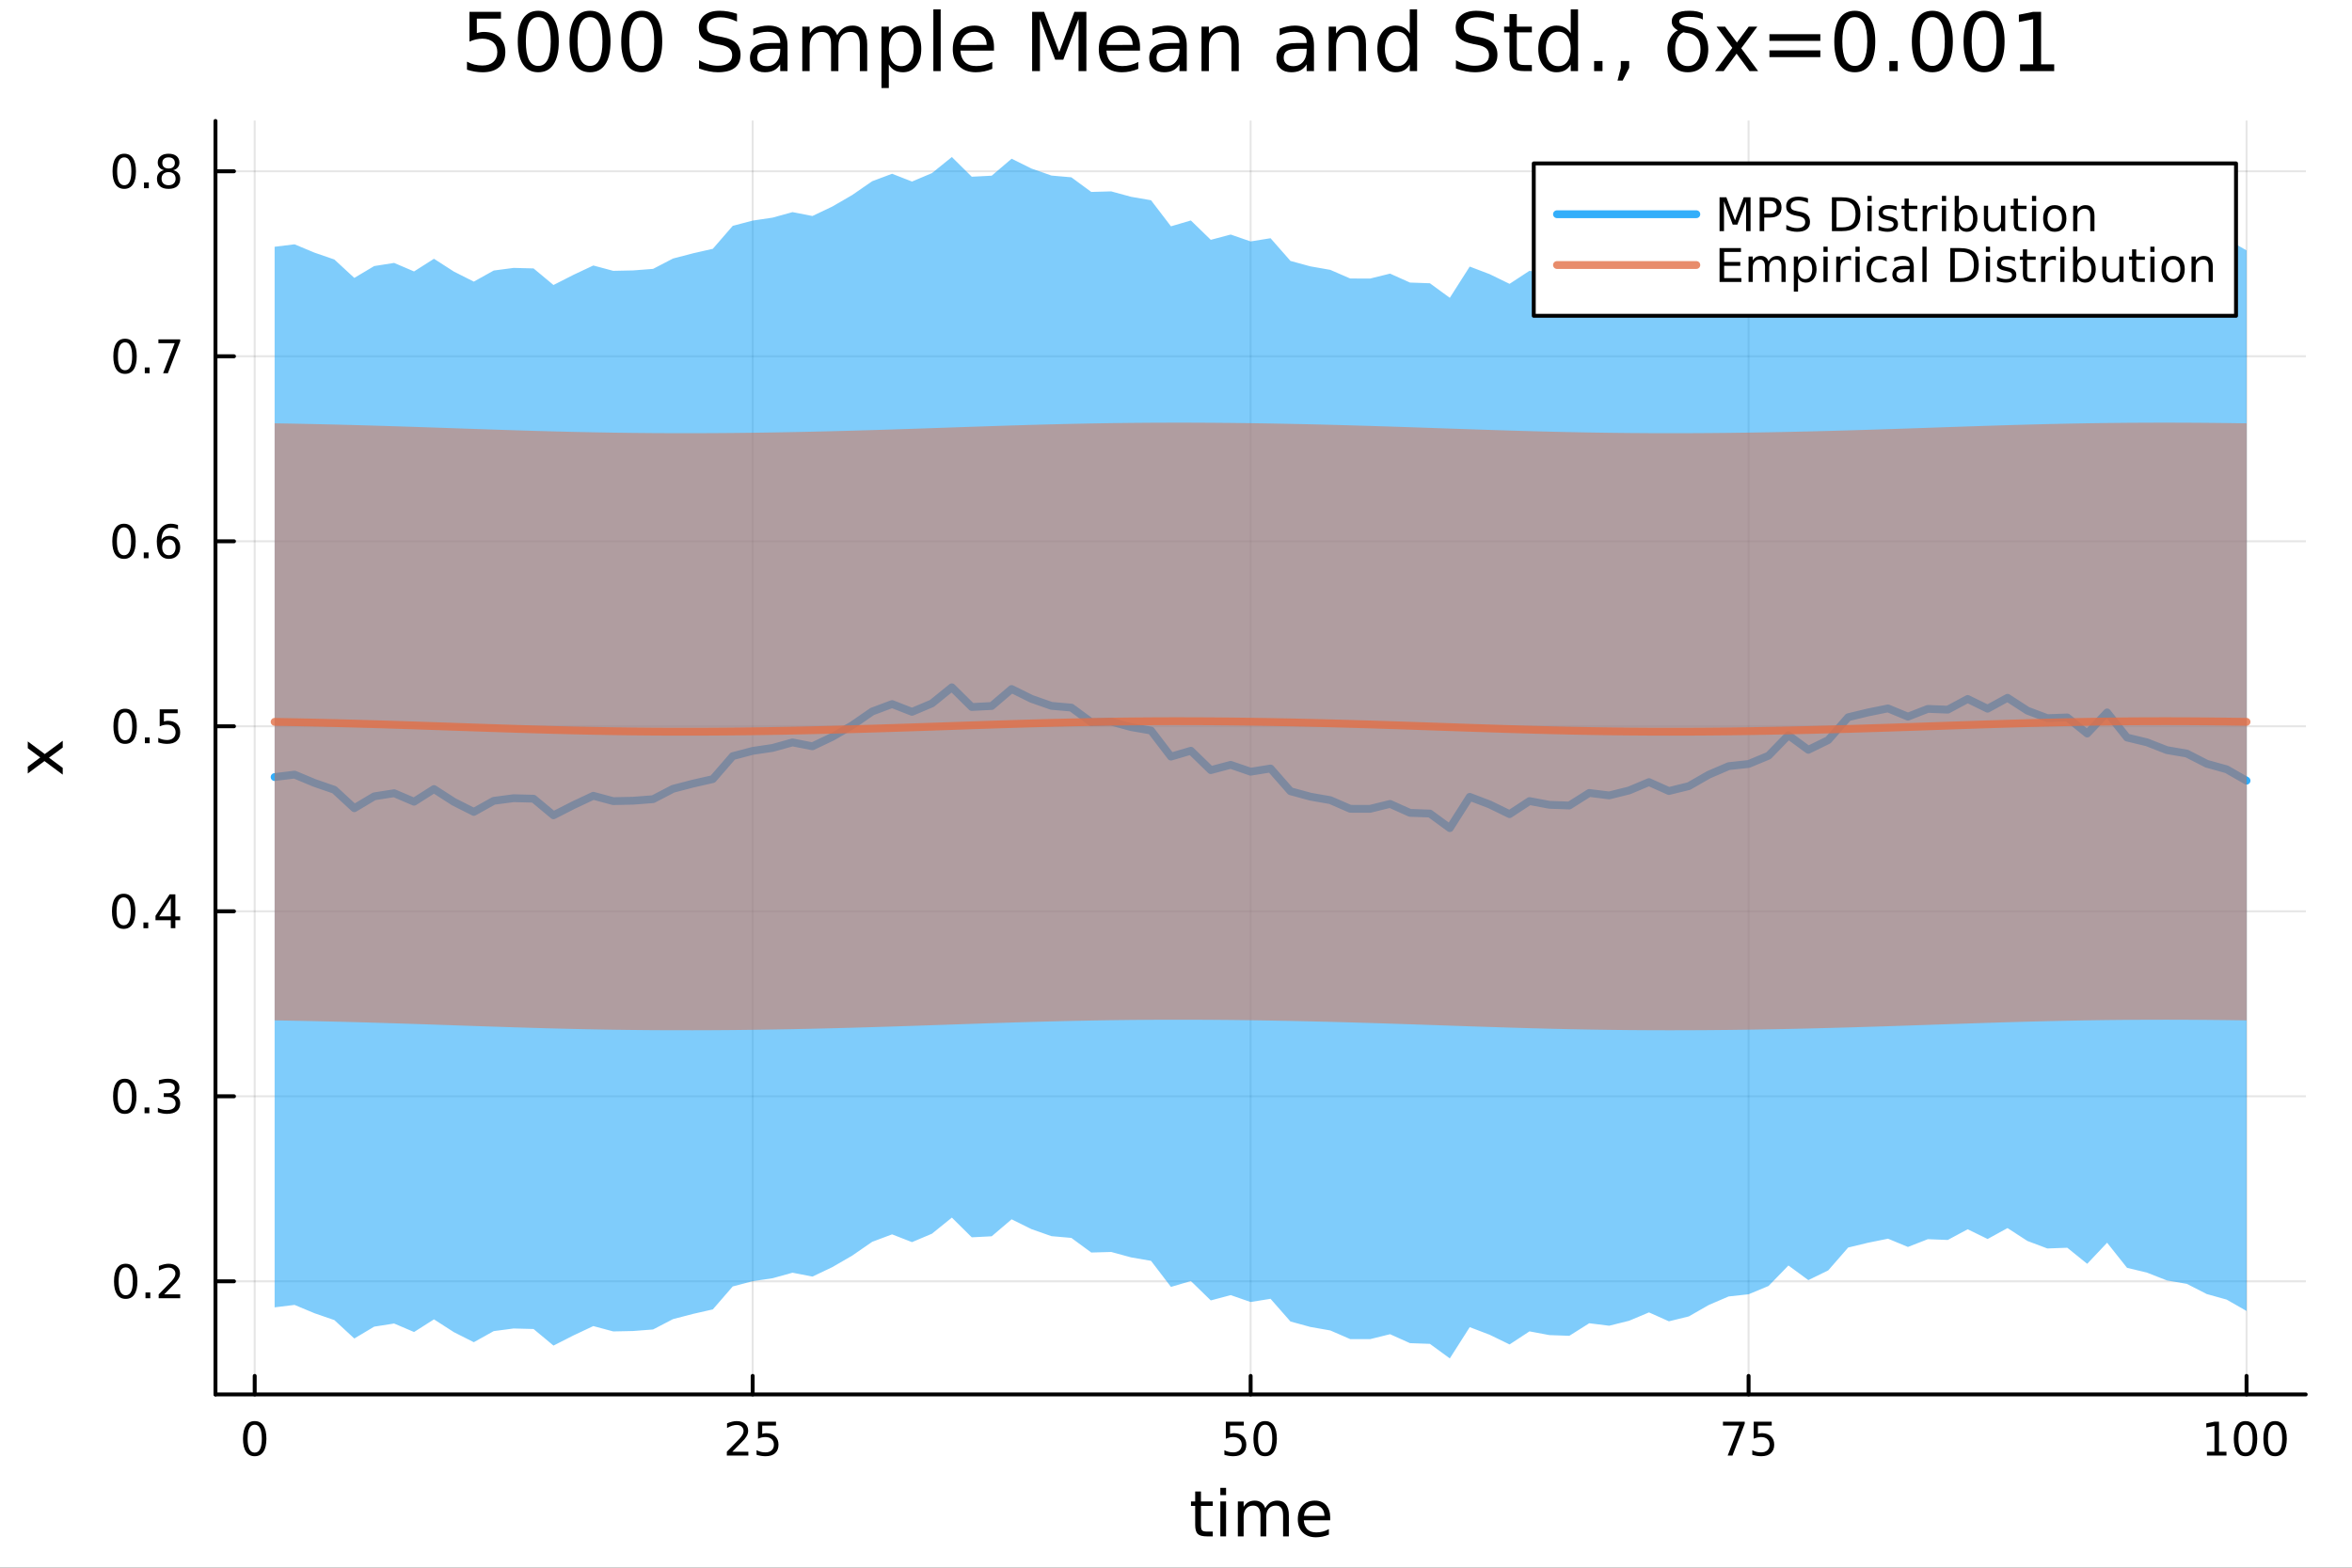 <?xml version="1.0" encoding="utf-8"?>
<svg xmlns="http://www.w3.org/2000/svg" xmlns:xlink="http://www.w3.org/1999/xlink" width="600" height="400" viewBox="0 0 2400 1600">
<rect x="0" y="0" width="2400" height="1600" fill="#333333" stroke="none"/>
<defs>
  <clipPath id="clip450">
    <rect x="0" y="0" width="2400" height="1600"/>
  </clipPath>
</defs>
<path clip-path="url(#clip450)" d="M0 1600 L2400 1600 L2400 8.88178e-14 L0 8.88178e-14  Z" fill="#ffffff" fill-rule="evenodd" fill-opacity="1"/>
<defs>
  <clipPath id="clip451">
    <rect x="480" y="0" width="1681" height="1600"/>
  </clipPath>
</defs>
<path clip-path="url(#clip450)" d="M219.866 1423.18 L2352.76 1423.18 L2352.76 123.472 L219.866 123.472  Z" fill="#ffffff" fill-rule="evenodd" fill-opacity="1"/>
<defs>
  <clipPath id="clip452">
    <rect x="219" y="123" width="2134" height="1301"/>
  </clipPath>
</defs>
<polyline clip-path="url(#clip452)" style="stroke:#000000; stroke-linecap:round; stroke-linejoin:round; stroke-width:2; stroke-opacity:0.1; fill:none" points="259.906,1423.18 259.906,123.472 "/>
<polyline clip-path="url(#clip452)" style="stroke:#000000; stroke-linecap:round; stroke-linejoin:round; stroke-width:2; stroke-opacity:0.1; fill:none" points="768.027,1423.18 768.027,123.472 "/>
<polyline clip-path="url(#clip452)" style="stroke:#000000; stroke-linecap:round; stroke-linejoin:round; stroke-width:2; stroke-opacity:0.1; fill:none" points="1276.15,1423.18 1276.15,123.472 "/>
<polyline clip-path="url(#clip452)" style="stroke:#000000; stroke-linecap:round; stroke-linejoin:round; stroke-width:2; stroke-opacity:0.1; fill:none" points="1784.27,1423.18 1784.27,123.472 "/>
<polyline clip-path="url(#clip452)" style="stroke:#000000; stroke-linecap:round; stroke-linejoin:round; stroke-width:2; stroke-opacity:0.1; fill:none" points="2292.39,1423.18 2292.39,123.472 "/>
<polyline clip-path="url(#clip450)" style="stroke:#000000; stroke-linecap:round; stroke-linejoin:round; stroke-width:4; stroke-opacity:1; fill:none" points="219.866,1423.18 2352.76,1423.18 "/>
<polyline clip-path="url(#clip450)" style="stroke:#000000; stroke-linecap:round; stroke-linejoin:round; stroke-width:4; stroke-opacity:1; fill:none" points="259.906,1423.18 259.906,1404.28 "/>
<polyline clip-path="url(#clip450)" style="stroke:#000000; stroke-linecap:round; stroke-linejoin:round; stroke-width:4; stroke-opacity:1; fill:none" points="768.027,1423.18 768.027,1404.28 "/>
<polyline clip-path="url(#clip450)" style="stroke:#000000; stroke-linecap:round; stroke-linejoin:round; stroke-width:4; stroke-opacity:1; fill:none" points="1276.15,1423.18 1276.15,1404.28 "/>
<polyline clip-path="url(#clip450)" style="stroke:#000000; stroke-linecap:round; stroke-linejoin:round; stroke-width:4; stroke-opacity:1; fill:none" points="1784.27,1423.18 1784.27,1404.28 "/>
<polyline clip-path="url(#clip450)" style="stroke:#000000; stroke-linecap:round; stroke-linejoin:round; stroke-width:4; stroke-opacity:1; fill:none" points="2292.39,1423.18 2292.39,1404.28 "/>
<path clip-path="url(#clip450)" d="M259.906 1454.1 Q256.295 1454.1 254.466 1457.66 Q252.661 1461.2 252.661 1468.33 Q252.661 1475.44 254.466 1479.01 Q256.295 1482.55 259.906 1482.55 Q263.54 1482.55 265.346 1479.01 Q267.175 1475.44 267.175 1468.33 Q267.175 1461.2 265.346 1457.66 Q263.54 1454.1 259.906 1454.1 M259.906 1450.39 Q265.716 1450.39 268.772 1455 Q271.851 1459.58 271.851 1468.33 Q271.851 1477.06 268.772 1481.67 Q265.716 1486.25 259.906 1486.25 Q254.096 1486.25 251.017 1481.67 Q247.962 1477.06 247.962 1468.33 Q247.962 1459.58 251.017 1455 Q254.096 1450.39 259.906 1450.39 Z" fill="#000000" fill-rule="nonzero" fill-opacity="1" /><path clip-path="url(#clip450)" d="M747.298 1481.64 L763.618 1481.64 L763.618 1485.58 L741.673 1485.58 L741.673 1481.64 Q744.335 1478.89 748.919 1474.26 Q753.525 1469.61 754.706 1468.27 Q756.951 1465.74 757.831 1464.01 Q758.734 1462.25 758.734 1460.56 Q758.734 1457.8 756.789 1456.07 Q754.868 1454.33 751.766 1454.33 Q749.567 1454.33 747.113 1455.09 Q744.683 1455.86 741.905 1457.41 L741.905 1452.69 Q744.729 1451.55 747.183 1450.97 Q749.636 1450.39 751.673 1450.39 Q757.044 1450.39 760.238 1453.08 Q763.433 1455.77 763.433 1460.26 Q763.433 1462.39 762.622 1464.31 Q761.835 1466.2 759.729 1468.8 Q759.15 1469.47 756.048 1472.69 Q752.947 1475.88 747.298 1481.64 Z" fill="#000000" fill-rule="nonzero" fill-opacity="1" /><path clip-path="url(#clip450)" d="M773.479 1451.02 L791.835 1451.02 L791.835 1454.96 L777.761 1454.96 L777.761 1463.43 Q778.78 1463.08 779.798 1462.92 Q780.817 1462.73 781.835 1462.73 Q787.622 1462.73 791.002 1465.9 Q794.381 1469.08 794.381 1474.49 Q794.381 1480.07 790.909 1483.17 Q787.437 1486.25 781.118 1486.25 Q778.942 1486.25 776.673 1485.88 Q774.428 1485.51 772.02 1484.77 L772.02 1480.07 Q774.104 1481.2 776.326 1481.76 Q778.548 1482.32 781.025 1482.32 Q785.03 1482.32 787.368 1480.21 Q789.706 1478.1 789.706 1474.49 Q789.706 1470.88 787.368 1468.77 Q785.03 1466.67 781.025 1466.67 Q779.15 1466.67 777.275 1467.08 Q775.423 1467.5 773.479 1468.38 L773.479 1451.02 Z" fill="#000000" fill-rule="nonzero" fill-opacity="1" /><path clip-path="url(#clip450)" d="M1250.85 1451.02 L1269.2 1451.02 L1269.2 1454.96 L1255.13 1454.96 L1255.13 1463.43 Q1256.15 1463.08 1257.17 1462.92 Q1258.19 1462.73 1259.2 1462.73 Q1264.99 1462.73 1268.37 1465.9 Q1271.75 1469.08 1271.75 1474.49 Q1271.75 1480.07 1268.28 1483.17 Q1264.81 1486.25 1258.49 1486.25 Q1256.31 1486.25 1254.04 1485.88 Q1251.8 1485.51 1249.39 1484.77 L1249.39 1480.07 Q1251.47 1481.2 1253.7 1481.76 Q1255.92 1482.32 1258.39 1482.32 Q1262.4 1482.32 1264.74 1480.21 Q1267.07 1478.1 1267.07 1474.49 Q1267.07 1470.88 1264.74 1468.77 Q1262.4 1466.67 1258.39 1466.67 Q1256.52 1466.67 1254.64 1467.08 Q1252.79 1467.5 1250.85 1468.38 L1250.85 1451.02 Z" fill="#000000" fill-rule="nonzero" fill-opacity="1" /><path clip-path="url(#clip450)" d="M1290.96 1454.1 Q1287.35 1454.1 1285.52 1457.66 Q1283.72 1461.2 1283.72 1468.33 Q1283.72 1475.44 1285.52 1479.01 Q1287.35 1482.55 1290.96 1482.55 Q1294.6 1482.55 1296.4 1479.01 Q1298.23 1475.44 1298.23 1468.33 Q1298.23 1461.2 1296.4 1457.66 Q1294.6 1454.1 1290.96 1454.1 M1290.96 1450.39 Q1296.77 1450.39 1299.83 1455 Q1302.91 1459.58 1302.91 1468.33 Q1302.91 1477.06 1299.83 1481.67 Q1296.77 1486.25 1290.96 1486.25 Q1285.15 1486.25 1282.07 1481.67 Q1279.02 1477.06 1279.02 1468.33 Q1279.02 1459.58 1282.07 1455 Q1285.15 1450.39 1290.96 1450.39 Z" fill="#000000" fill-rule="nonzero" fill-opacity="1" /><path clip-path="url(#clip450)" d="M1758.12 1451.02 L1780.35 1451.02 L1780.35 1453.01 L1767.8 1485.58 L1762.92 1485.58 L1774.72 1454.96 L1758.12 1454.96 L1758.12 1451.02 Z" fill="#000000" fill-rule="nonzero" fill-opacity="1" /><path clip-path="url(#clip450)" d="M1789.51 1451.02 L1807.87 1451.02 L1807.87 1454.96 L1793.8 1454.96 L1793.8 1463.43 Q1794.81 1463.08 1795.83 1462.92 Q1796.85 1462.73 1797.87 1462.73 Q1803.66 1462.73 1807.04 1465.9 Q1810.42 1469.08 1810.42 1474.49 Q1810.42 1480.07 1806.94 1483.17 Q1803.47 1486.25 1797.15 1486.25 Q1794.98 1486.25 1792.71 1485.88 Q1790.46 1485.51 1788.05 1484.77 L1788.05 1480.07 Q1790.14 1481.2 1792.36 1481.76 Q1794.58 1482.32 1797.06 1482.32 Q1801.06 1482.32 1803.4 1480.21 Q1805.74 1478.1 1805.74 1474.49 Q1805.74 1470.88 1803.4 1468.77 Q1801.06 1466.67 1797.06 1466.67 Q1795.18 1466.67 1793.31 1467.08 Q1791.46 1467.5 1789.51 1468.38 L1789.51 1451.02 Z" fill="#000000" fill-rule="nonzero" fill-opacity="1" /><path clip-path="url(#clip450)" d="M2252 1481.64 L2259.64 1481.64 L2259.64 1455.28 L2251.33 1456.95 L2251.33 1452.69 L2259.59 1451.02 L2264.27 1451.02 L2264.27 1481.64 L2271.91 1481.64 L2271.91 1485.58 L2252 1485.58 L2252 1481.64 Z" fill="#000000" fill-rule="nonzero" fill-opacity="1" /><path clip-path="url(#clip450)" d="M2291.35 1454.1 Q2287.74 1454.1 2285.91 1457.66 Q2284.1 1461.2 2284.1 1468.33 Q2284.1 1475.44 2285.91 1479.01 Q2287.74 1482.55 2291.35 1482.55 Q2294.98 1482.55 2296.79 1479.01 Q2298.62 1475.44 2298.62 1468.33 Q2298.62 1461.2 2296.79 1457.66 Q2294.98 1454.1 2291.35 1454.1 M2291.35 1450.39 Q2297.16 1450.39 2300.22 1455 Q2303.29 1459.58 2303.29 1468.33 Q2303.29 1477.06 2300.22 1481.67 Q2297.16 1486.25 2291.35 1486.25 Q2285.54 1486.25 2282.46 1481.67 Q2279.41 1477.06 2279.41 1468.33 Q2279.41 1459.58 2282.46 1455 Q2285.54 1450.39 2291.35 1450.39 Z" fill="#000000" fill-rule="nonzero" fill-opacity="1" /><path clip-path="url(#clip450)" d="M2321.51 1454.1 Q2317.9 1454.1 2316.07 1457.66 Q2314.27 1461.2 2314.27 1468.33 Q2314.27 1475.44 2316.07 1479.01 Q2317.9 1482.55 2321.51 1482.55 Q2325.15 1482.55 2326.95 1479.01 Q2328.78 1475.44 2328.78 1468.33 Q2328.78 1461.2 2326.95 1457.66 Q2325.15 1454.1 2321.51 1454.1 M2321.51 1450.39 Q2327.32 1450.39 2330.38 1455 Q2333.46 1459.58 2333.46 1468.33 Q2333.46 1477.06 2330.38 1481.67 Q2327.32 1486.25 2321.51 1486.25 Q2315.7 1486.25 2312.62 1481.67 Q2309.57 1477.06 2309.57 1468.33 Q2309.57 1459.58 2312.62 1455 Q2315.7 1450.39 2321.51 1450.39 Z" fill="#000000" fill-rule="nonzero" fill-opacity="1" /><path clip-path="url(#clip450)" d="M1225.47 1522.27 L1225.47 1532.4 L1237.53 1532.4 L1237.53 1536.95 L1225.47 1536.95 L1225.47 1556.3 Q1225.47 1560.66 1226.65 1561.9 Q1227.86 1563.14 1231.52 1563.14 L1237.53 1563.14 L1237.53 1568.04 L1231.52 1568.04 Q1224.74 1568.04 1222.16 1565.53 Q1219.58 1562.98 1219.58 1556.3 L1219.58 1536.95 L1215.29 1536.95 L1215.29 1532.4 L1219.58 1532.4 L1219.58 1522.27 L1225.47 1522.27 Z" fill="#000000" fill-rule="nonzero" fill-opacity="1" /><path clip-path="url(#clip450)" d="M1245.24 1532.4 L1251.09 1532.4 L1251.09 1568.04 L1245.24 1568.04 L1245.24 1532.4 M1245.24 1518.52 L1251.09 1518.52 L1251.09 1525.93 L1245.24 1525.93 L1245.24 1518.52 Z" fill="#000000" fill-rule="nonzero" fill-opacity="1" /><path clip-path="url(#clip450)" d="M1291.1 1539.24 Q1293.3 1535.29 1296.35 1533.41 Q1299.41 1531.54 1303.55 1531.54 Q1309.12 1531.54 1312.14 1535.45 Q1315.16 1539.33 1315.16 1546.53 L1315.16 1568.04 L1309.28 1568.04 L1309.28 1546.72 Q1309.28 1541.59 1307.46 1539.11 Q1305.65 1536.63 1301.92 1536.63 Q1297.37 1536.63 1294.73 1539.65 Q1292.09 1542.68 1292.09 1547.9 L1292.09 1568.04 L1286.2 1568.04 L1286.2 1546.72 Q1286.2 1541.56 1284.39 1539.11 Q1282.57 1536.63 1278.78 1536.63 Q1274.3 1536.63 1271.65 1539.68 Q1269.01 1542.71 1269.01 1547.9 L1269.01 1568.04 L1263.12 1568.04 L1263.12 1532.4 L1269.01 1532.4 L1269.01 1537.93 Q1271.02 1534.66 1273.82 1533.1 Q1276.62 1531.54 1280.47 1531.54 Q1284.35 1531.54 1287.06 1533.51 Q1289.8 1535.48 1291.1 1539.24 Z" fill="#000000" fill-rule="nonzero" fill-opacity="1" /><path clip-path="url(#clip450)" d="M1357.34 1548.76 L1357.34 1551.62 L1330.41 1551.62 Q1330.79 1557.67 1334.04 1560.85 Q1337.32 1564 1343.14 1564 Q1346.51 1564 1349.67 1563.17 Q1352.85 1562.35 1355.97 1560.69 L1355.97 1566.23 Q1352.82 1567.57 1349.51 1568.27 Q1346.2 1568.97 1342.79 1568.97 Q1334.26 1568.97 1329.26 1564 Q1324.3 1559.04 1324.3 1550.57 Q1324.3 1541.82 1329.01 1536.69 Q1333.75 1531.54 1341.77 1531.54 Q1348.97 1531.54 1353.14 1536.18 Q1357.34 1540.8 1357.34 1548.76 M1351.48 1547.04 Q1351.42 1542.23 1348.77 1539.37 Q1346.16 1536.5 1341.84 1536.5 Q1336.93 1536.5 1333.97 1539.27 Q1331.05 1542.04 1330.6 1547.07 L1351.48 1547.04 Z" fill="#000000" fill-rule="nonzero" fill-opacity="1" /><polyline clip-path="url(#clip452)" style="stroke:#000000; stroke-linecap:round; stroke-linejoin:round; stroke-width:2; stroke-opacity:0.1; fill:none" points="219.866,1307.71 2352.76,1307.71 "/>
<polyline clip-path="url(#clip452)" style="stroke:#000000; stroke-linecap:round; stroke-linejoin:round; stroke-width:2; stroke-opacity:0.1; fill:none" points="219.866,1118.89 2352.76,1118.89 "/>
<polyline clip-path="url(#clip452)" style="stroke:#000000; stroke-linecap:round; stroke-linejoin:round; stroke-width:2; stroke-opacity:0.1; fill:none" points="219.866,930.073 2352.76,930.073 "/>
<polyline clip-path="url(#clip452)" style="stroke:#000000; stroke-linecap:round; stroke-linejoin:round; stroke-width:2; stroke-opacity:0.1; fill:none" points="219.866,741.256 2352.76,741.256 "/>
<polyline clip-path="url(#clip452)" style="stroke:#000000; stroke-linecap:round; stroke-linejoin:round; stroke-width:2; stroke-opacity:0.1; fill:none" points="219.866,552.44 2352.76,552.44 "/>
<polyline clip-path="url(#clip452)" style="stroke:#000000; stroke-linecap:round; stroke-linejoin:round; stroke-width:2; stroke-opacity:0.1; fill:none" points="219.866,363.623 2352.76,363.623 "/>
<polyline clip-path="url(#clip452)" style="stroke:#000000; stroke-linecap:round; stroke-linejoin:round; stroke-width:2; stroke-opacity:0.1; fill:none" points="219.866,174.807 2352.76,174.807 "/>
<polyline clip-path="url(#clip450)" style="stroke:#000000; stroke-linecap:round; stroke-linejoin:round; stroke-width:4; stroke-opacity:1; fill:none" points="219.866,1423.18 219.866,123.472 "/>
<polyline clip-path="url(#clip450)" style="stroke:#000000; stroke-linecap:round; stroke-linejoin:round; stroke-width:4; stroke-opacity:1; fill:none" points="219.866,1307.71 238.764,1307.71 "/>
<polyline clip-path="url(#clip450)" style="stroke:#000000; stroke-linecap:round; stroke-linejoin:round; stroke-width:4; stroke-opacity:1; fill:none" points="219.866,1118.89 238.764,1118.89 "/>
<polyline clip-path="url(#clip450)" style="stroke:#000000; stroke-linecap:round; stroke-linejoin:round; stroke-width:4; stroke-opacity:1; fill:none" points="219.866,930.073 238.764,930.073 "/>
<polyline clip-path="url(#clip450)" style="stroke:#000000; stroke-linecap:round; stroke-linejoin:round; stroke-width:4; stroke-opacity:1; fill:none" points="219.866,741.256 238.764,741.256 "/>
<polyline clip-path="url(#clip450)" style="stroke:#000000; stroke-linecap:round; stroke-linejoin:round; stroke-width:4; stroke-opacity:1; fill:none" points="219.866,552.44 238.764,552.44 "/>
<polyline clip-path="url(#clip450)" style="stroke:#000000; stroke-linecap:round; stroke-linejoin:round; stroke-width:4; stroke-opacity:1; fill:none" points="219.866,363.623 238.764,363.623 "/>
<polyline clip-path="url(#clip450)" style="stroke:#000000; stroke-linecap:round; stroke-linejoin:round; stroke-width:4; stroke-opacity:1; fill:none" points="219.866,174.807 238.764,174.807 "/>
<path clip-path="url(#clip450)" d="M128.288 1293.5 Q124.677 1293.5 122.848 1297.07 Q121.043 1300.61 121.043 1307.74 Q121.043 1314.85 122.848 1318.41 Q124.677 1321.95 128.288 1321.95 Q131.922 1321.95 133.728 1318.41 Q135.556 1314.85 135.556 1307.74 Q135.556 1300.61 133.728 1297.07 Q131.922 1293.5 128.288 1293.5 M128.288 1289.8 Q134.098 1289.8 137.154 1294.41 Q140.232 1298.99 140.232 1307.74 Q140.232 1316.47 137.154 1321.07 Q134.098 1325.66 128.288 1325.66 Q122.478 1325.66 119.399 1321.07 Q116.343 1316.47 116.343 1307.74 Q116.343 1298.99 119.399 1294.41 Q122.478 1289.8 128.288 1289.8 Z" fill="#000000" fill-rule="nonzero" fill-opacity="1" /><path clip-path="url(#clip450)" d="M148.45 1319.11 L153.334 1319.11 L153.334 1324.99 L148.45 1324.99 L148.45 1319.11 Z" fill="#000000" fill-rule="nonzero" fill-opacity="1" /><path clip-path="url(#clip450)" d="M167.547 1321.05 L183.866 1321.05 L183.866 1324.99 L161.922 1324.99 L161.922 1321.05 Q164.584 1318.3 169.167 1313.67 Q173.774 1309.01 174.954 1307.67 Q177.2 1305.15 178.079 1303.41 Q178.982 1301.65 178.982 1299.96 Q178.982 1297.21 177.038 1295.47 Q175.116 1293.74 172.014 1293.74 Q169.815 1293.74 167.362 1294.5 Q164.931 1295.26 162.153 1296.81 L162.153 1292.09 Q164.977 1290.96 167.431 1290.38 Q169.885 1289.8 171.922 1289.8 Q177.292 1289.8 180.487 1292.49 Q183.681 1295.17 183.681 1299.66 Q183.681 1301.79 182.871 1303.71 Q182.084 1305.61 179.977 1308.2 Q179.399 1308.87 176.297 1312.09 Q173.195 1315.29 167.547 1321.05 Z" fill="#000000" fill-rule="nonzero" fill-opacity="1" /><path clip-path="url(#clip450)" d="M127.339 1104.69 Q123.728 1104.69 121.899 1108.25 Q120.093 1111.79 120.093 1118.92 Q120.093 1126.03 121.899 1129.6 Q123.728 1133.14 127.339 1133.14 Q130.973 1133.14 132.779 1129.6 Q134.607 1126.03 134.607 1118.92 Q134.607 1111.79 132.779 1108.25 Q130.973 1104.69 127.339 1104.69 M127.339 1100.98 Q133.149 1100.98 136.204 1105.59 Q139.283 1110.17 139.283 1118.92 Q139.283 1127.65 136.204 1132.26 Q133.149 1136.84 127.339 1136.84 Q121.529 1136.84 118.45 1132.26 Q115.394 1127.65 115.394 1118.92 Q115.394 1110.17 118.45 1105.59 Q121.529 1100.98 127.339 1100.98 Z" fill="#000000" fill-rule="nonzero" fill-opacity="1" /><path clip-path="url(#clip450)" d="M147.501 1130.29 L152.385 1130.29 L152.385 1136.17 L147.501 1136.17 L147.501 1130.29 Z" fill="#000000" fill-rule="nonzero" fill-opacity="1" /><path clip-path="url(#clip450)" d="M176.737 1117.54 Q180.093 1118.25 181.968 1120.52 Q183.866 1122.79 183.866 1126.12 Q183.866 1131.24 180.348 1134.04 Q176.829 1136.84 170.348 1136.84 Q168.172 1136.84 165.857 1136.4 Q163.565 1135.98 161.112 1135.13 L161.112 1130.61 Q163.056 1131.75 165.371 1132.33 Q167.686 1132.91 170.209 1132.91 Q174.607 1132.91 176.899 1131.17 Q179.214 1129.43 179.214 1126.12 Q179.214 1123.07 177.061 1121.35 Q174.931 1119.62 171.112 1119.62 L167.084 1119.62 L167.084 1115.78 L171.297 1115.78 Q174.746 1115.78 176.575 1114.41 Q178.403 1113.02 178.403 1110.43 Q178.403 1107.77 176.505 1106.35 Q174.63 1104.92 171.112 1104.92 Q169.19 1104.92 166.991 1105.34 Q164.792 1105.75 162.153 1106.63 L162.153 1102.47 Q164.815 1101.72 167.13 1101.35 Q169.468 1100.98 171.528 1100.98 Q176.852 1100.98 179.954 1103.41 Q183.056 1105.82 183.056 1109.94 Q183.056 1112.81 181.413 1114.8 Q179.769 1116.77 176.737 1117.54 Z" fill="#000000" fill-rule="nonzero" fill-opacity="1" /><path clip-path="url(#clip450)" d="M126.205 915.871 Q122.593 915.871 120.765 919.436 Q118.959 922.978 118.959 930.107 Q118.959 937.214 120.765 940.779 Q122.593 944.32 126.205 944.32 Q129.839 944.32 131.644 940.779 Q133.473 937.214 133.473 930.107 Q133.473 922.978 131.644 919.436 Q129.839 915.871 126.205 915.871 M126.205 912.168 Q132.015 912.168 135.07 916.774 Q138.149 921.358 138.149 930.107 Q138.149 938.834 135.07 943.441 Q132.015 948.024 126.205 948.024 Q120.394 948.024 117.316 943.441 Q114.26 938.834 114.26 930.107 Q114.26 921.358 117.316 916.774 Q120.394 912.168 126.205 912.168 Z" fill="#000000" fill-rule="nonzero" fill-opacity="1" /><path clip-path="url(#clip450)" d="M146.366 941.473 L151.251 941.473 L151.251 947.353 L146.366 947.353 L146.366 941.473 Z" fill="#000000" fill-rule="nonzero" fill-opacity="1" /><path clip-path="url(#clip450)" d="M174.283 916.867 L162.477 935.316 L174.283 935.316 L174.283 916.867 M173.056 912.793 L178.936 912.793 L178.936 935.316 L183.866 935.316 L183.866 939.205 L178.936 939.205 L178.936 947.353 L174.283 947.353 L174.283 939.205 L158.681 939.205 L158.681 934.691 L173.056 912.793 Z" fill="#000000" fill-rule="nonzero" fill-opacity="1" /><path clip-path="url(#clip450)" d="M127.686 727.055 Q124.075 727.055 122.246 730.62 Q120.441 734.161 120.441 741.291 Q120.441 748.397 122.246 751.962 Q124.075 755.504 127.686 755.504 Q131.32 755.504 133.126 751.962 Q134.954 748.397 134.954 741.291 Q134.954 734.161 133.126 730.62 Q131.32 727.055 127.686 727.055 M127.686 723.351 Q133.496 723.351 136.552 727.958 Q139.63 732.541 139.63 741.291 Q139.63 750.018 136.552 754.624 Q133.496 759.208 127.686 759.208 Q121.876 759.208 118.797 754.624 Q115.742 750.018 115.742 741.291 Q115.742 732.541 118.797 727.958 Q121.876 723.351 127.686 723.351 Z" fill="#000000" fill-rule="nonzero" fill-opacity="1" /><path clip-path="url(#clip450)" d="M147.848 752.657 L152.732 752.657 L152.732 758.536 L147.848 758.536 L147.848 752.657 Z" fill="#000000" fill-rule="nonzero" fill-opacity="1" /><path clip-path="url(#clip450)" d="M162.964 723.976 L181.32 723.976 L181.32 727.911 L167.246 727.911 L167.246 736.384 Q168.264 736.036 169.283 735.874 Q170.302 735.689 171.32 735.689 Q177.107 735.689 180.487 738.86 Q183.866 742.032 183.866 747.448 Q183.866 753.027 180.394 756.129 Q176.922 759.208 170.602 759.208 Q168.427 759.208 166.158 758.837 Q163.913 758.467 161.505 757.726 L161.505 753.027 Q163.589 754.161 165.811 754.717 Q168.033 755.272 170.51 755.272 Q174.514 755.272 176.852 753.166 Q179.19 751.059 179.19 747.448 Q179.19 743.837 176.852 741.731 Q174.514 739.624 170.51 739.624 Q168.635 739.624 166.76 740.041 Q164.908 740.458 162.964 741.337 L162.964 723.976 Z" fill="#000000" fill-rule="nonzero" fill-opacity="1" /><path clip-path="url(#clip450)" d="M126.529 538.238 Q122.918 538.238 121.089 541.803 Q119.283 545.345 119.283 552.474 Q119.283 559.581 121.089 563.146 Q122.918 566.687 126.529 566.687 Q130.163 566.687 131.968 563.146 Q133.797 559.581 133.797 552.474 Q133.797 545.345 131.968 541.803 Q130.163 538.238 126.529 538.238 M126.529 534.535 Q132.339 534.535 135.394 539.141 Q138.473 543.725 138.473 552.474 Q138.473 561.201 135.394 565.808 Q132.339 570.391 126.529 570.391 Q120.718 570.391 117.64 565.808 Q114.584 561.201 114.584 552.474 Q114.584 543.725 117.64 539.141 Q120.718 534.535 126.529 534.535 Z" fill="#000000" fill-rule="nonzero" fill-opacity="1" /><path clip-path="url(#clip450)" d="M146.691 563.84 L151.575 563.84 L151.575 569.72 L146.691 569.72 L146.691 563.84 Z" fill="#000000" fill-rule="nonzero" fill-opacity="1" /><path clip-path="url(#clip450)" d="M172.339 550.576 Q169.19 550.576 167.339 552.729 Q165.51 554.882 165.51 558.632 Q165.51 562.359 167.339 564.535 Q169.19 566.687 172.339 566.687 Q175.487 566.687 177.315 564.535 Q179.167 562.359 179.167 558.632 Q179.167 554.882 177.315 552.729 Q175.487 550.576 172.339 550.576 M181.621 535.924 L181.621 540.183 Q179.862 539.35 178.056 538.91 Q176.274 538.47 174.514 538.47 Q169.885 538.47 167.431 541.595 Q165.001 544.72 164.653 551.039 Q166.019 549.025 168.079 547.961 Q170.139 546.873 172.616 546.873 Q177.825 546.873 180.834 550.044 Q183.866 553.192 183.866 558.632 Q183.866 563.956 180.718 567.173 Q177.57 570.391 172.339 570.391 Q166.343 570.391 163.172 565.808 Q160.001 561.201 160.001 552.474 Q160.001 544.28 163.89 539.419 Q167.778 534.535 174.329 534.535 Q176.089 534.535 177.871 534.882 Q179.676 535.229 181.621 535.924 Z" fill="#000000" fill-rule="nonzero" fill-opacity="1" /><path clip-path="url(#clip450)" d="M127.593 349.422 Q123.982 349.422 122.154 352.987 Q120.348 356.528 120.348 363.658 Q120.348 370.764 122.154 374.329 Q123.982 377.871 127.593 377.871 Q131.228 377.871 133.033 374.329 Q134.862 370.764 134.862 363.658 Q134.862 356.528 133.033 352.987 Q131.228 349.422 127.593 349.422 M127.593 345.718 Q133.404 345.718 136.459 350.325 Q139.538 354.908 139.538 363.658 Q139.538 372.385 136.459 376.991 Q133.404 381.575 127.593 381.575 Q121.783 381.575 118.705 376.991 Q115.649 372.385 115.649 363.658 Q115.649 354.908 118.705 350.325 Q121.783 345.718 127.593 345.718 Z" fill="#000000" fill-rule="nonzero" fill-opacity="1" /><path clip-path="url(#clip450)" d="M147.755 375.024 L152.64 375.024 L152.64 380.903 L147.755 380.903 L147.755 375.024 Z" fill="#000000" fill-rule="nonzero" fill-opacity="1" /><path clip-path="url(#clip450)" d="M161.644 346.343 L183.866 346.343 L183.866 348.334 L171.32 380.903 L166.436 380.903 L178.241 350.278 L161.644 350.278 L161.644 346.343 Z" fill="#000000" fill-rule="nonzero" fill-opacity="1" /><path clip-path="url(#clip450)" d="M126.783 160.605 Q123.172 160.605 121.343 164.17 Q119.538 167.712 119.538 174.841 Q119.538 181.948 121.343 185.513 Q123.172 189.054 126.783 189.054 Q130.417 189.054 132.223 185.513 Q134.052 181.948 134.052 174.841 Q134.052 167.712 132.223 164.17 Q130.417 160.605 126.783 160.605 M126.783 156.902 Q132.593 156.902 135.649 161.508 Q138.728 166.092 138.728 174.841 Q138.728 183.568 135.649 188.175 Q132.593 192.758 126.783 192.758 Q120.973 192.758 117.894 188.175 Q114.839 183.568 114.839 174.841 Q114.839 166.092 117.894 161.508 Q120.973 156.902 126.783 156.902 Z" fill="#000000" fill-rule="nonzero" fill-opacity="1" /><path clip-path="url(#clip450)" d="M146.945 186.207 L151.829 186.207 L151.829 192.087 L146.945 192.087 L146.945 186.207 Z" fill="#000000" fill-rule="nonzero" fill-opacity="1" /><path clip-path="url(#clip450)" d="M172.014 175.675 Q168.681 175.675 166.76 177.457 Q164.862 179.24 164.862 182.365 Q164.862 185.49 166.76 187.272 Q168.681 189.054 172.014 189.054 Q175.348 189.054 177.269 187.272 Q179.19 185.466 179.19 182.365 Q179.19 179.24 177.269 177.457 Q175.371 175.675 172.014 175.675 M167.339 173.684 Q164.329 172.943 162.64 170.883 Q160.973 168.823 160.973 165.86 Q160.973 161.717 163.913 159.309 Q166.876 156.902 172.014 156.902 Q177.176 156.902 180.116 159.309 Q183.056 161.717 183.056 165.86 Q183.056 168.823 181.366 170.883 Q179.7 172.943 176.714 173.684 Q180.093 174.471 181.968 176.763 Q183.866 179.054 183.866 182.365 Q183.866 187.388 180.788 190.073 Q177.732 192.758 172.014 192.758 Q166.297 192.758 163.218 190.073 Q160.163 187.388 160.163 182.365 Q160.163 179.054 162.061 176.763 Q163.959 174.471 167.339 173.684 M165.626 166.3 Q165.626 168.985 167.292 170.49 Q168.982 171.994 172.014 171.994 Q175.024 171.994 176.714 170.49 Q178.426 168.985 178.426 166.3 Q178.426 163.615 176.714 162.11 Q175.024 160.605 172.014 160.605 Q168.982 160.605 167.292 162.11 Q165.626 163.615 165.626 166.3 Z" fill="#000000" fill-rule="nonzero" fill-opacity="1" /><path clip-path="url(#clip450)" d="M28.356 756.711 L45.703 769.602 L64.004 756.043 L64.004 762.95 L50 773.326 L64.004 783.702 L64.004 790.609 L45.353 776.763 L28.356 789.431 L28.356 782.524 L41.056 773.071 L28.356 763.618 L28.356 756.711 Z" fill="#000000" fill-rule="nonzero" fill-opacity="1" /><path clip-path="url(#clip450)" d="M479.067 12.096 L511.191 12.096 L511.191 18.983 L486.561 18.983 L486.561 33.809 Q488.344 33.201 490.126 32.918 Q491.909 32.594 493.691 32.594 Q503.818 32.594 509.732 38.143 Q515.647 43.693 515.647 53.172 Q515.647 62.935 509.57 68.363 Q503.494 73.751 492.435 73.751 Q488.627 73.751 484.657 73.103 Q480.728 72.454 476.515 71.158 L476.515 62.935 Q480.161 64.92 484.05 65.892 Q487.939 66.864 492.273 66.864 Q499.281 66.864 503.373 63.178 Q507.464 59.492 507.464 53.172 Q507.464 46.853 503.373 43.166 Q499.281 39.48 492.273 39.48 Q488.992 39.48 485.711 40.209 Q482.47 40.938 479.067 42.478 L479.067 12.096 Z" fill="#000000" fill-rule="nonzero" fill-opacity="1" /><path clip-path="url(#clip450)" d="M549.269 17.484 Q542.95 17.484 539.75 23.722 Q536.59 29.92 536.59 42.397 Q536.59 54.833 539.75 61.071 Q542.95 67.269 549.269 67.269 Q555.629 67.269 558.789 61.071 Q561.989 54.833 561.989 42.397 Q561.989 29.92 558.789 23.722 Q555.629 17.484 549.269 17.484 M549.269 11.002 Q559.437 11.002 564.784 19.064 Q570.172 27.084 570.172 42.397 Q570.172 57.669 564.784 65.73 Q559.437 73.751 549.269 73.751 Q539.102 73.751 533.714 65.73 Q528.367 57.669 528.367 42.397 Q528.367 27.084 533.714 19.064 Q539.102 11.002 549.269 11.002 Z" fill="#000000" fill-rule="nonzero" fill-opacity="1" /><path clip-path="url(#clip450)" d="M602.053 17.484 Q595.733 17.484 592.533 23.722 Q589.373 29.92 589.373 42.397 Q589.373 54.833 592.533 61.071 Q595.733 67.269 602.053 67.269 Q608.413 67.269 611.572 61.071 Q614.772 54.833 614.772 42.397 Q614.772 29.92 611.572 23.722 Q608.413 17.484 602.053 17.484 M602.053 11.002 Q612.22 11.002 617.568 19.064 Q622.955 27.084 622.955 42.397 Q622.955 57.669 617.568 65.73 Q612.22 73.751 602.053 73.751 Q591.885 73.751 586.497 65.73 Q581.15 57.669 581.15 42.397 Q581.15 27.084 586.497 19.064 Q591.885 11.002 602.053 11.002 Z" fill="#000000" fill-rule="nonzero" fill-opacity="1" /><path clip-path="url(#clip450)" d="M654.836 17.484 Q648.516 17.484 645.316 23.722 Q642.157 29.92 642.157 42.397 Q642.157 54.833 645.316 61.071 Q648.516 67.269 654.836 67.269 Q661.196 67.269 664.356 61.071 Q667.556 54.833 667.556 42.397 Q667.556 29.92 664.356 23.722 Q661.196 17.484 654.836 17.484 M654.836 11.002 Q665.004 11.002 670.351 19.064 Q675.739 27.084 675.739 42.397 Q675.739 57.669 670.351 65.73 Q665.004 73.751 654.836 73.751 Q644.668 73.751 639.28 65.73 Q633.933 57.669 633.933 42.397 Q633.933 27.084 639.28 19.064 Q644.668 11.002 654.836 11.002 Z" fill="#000000" fill-rule="nonzero" fill-opacity="1" /><path clip-path="url(#clip450)" d="M752.017 14.081 L752.017 22.061 Q747.359 19.833 743.227 18.739 Q739.095 17.646 735.246 17.646 Q728.562 17.646 724.917 20.238 Q721.311 22.831 721.311 27.611 Q721.311 31.621 723.701 33.687 Q726.132 35.713 732.856 36.969 L737.798 37.981 Q746.953 39.723 751.288 44.139 Q755.663 48.514 755.663 55.886 Q755.663 64.677 749.749 69.214 Q743.875 73.751 732.492 73.751 Q728.198 73.751 723.337 72.778 Q718.516 71.806 713.331 69.902 L713.331 61.477 Q718.314 64.272 723.094 65.689 Q727.874 67.107 732.492 67.107 Q739.5 67.107 743.308 64.353 Q747.115 61.598 747.115 56.494 Q747.115 52.038 744.361 49.526 Q741.647 47.015 735.408 45.759 L730.426 44.787 Q721.271 42.964 717.179 39.075 Q713.088 35.186 713.088 28.259 Q713.088 20.238 718.719 15.62 Q724.39 11.002 734.315 11.002 Q738.568 11.002 742.984 11.772 Q747.399 12.542 752.017 14.081 Z" fill="#000000" fill-rule="nonzero" fill-opacity="1" /><path clip-path="url(#clip450)" d="M788.718 49.769 Q779.685 49.769 776.201 51.835 Q772.717 53.901 772.717 58.884 Q772.717 62.854 775.31 65.203 Q777.943 67.512 782.439 67.512 Q788.637 67.512 792.364 63.137 Q796.131 58.722 796.131 51.43 L796.131 49.769 L788.718 49.769 M803.585 46.691 L803.585 72.576 L796.131 72.576 L796.131 65.689 Q793.579 69.821 789.772 71.806 Q785.964 73.751 780.454 73.751 Q773.487 73.751 769.355 69.862 Q765.264 65.933 765.264 59.37 Q765.264 51.714 770.368 47.825 Q775.512 43.936 785.68 43.936 L796.131 43.936 L796.131 43.207 Q796.131 38.062 792.729 35.267 Q789.366 32.431 783.25 32.431 Q779.361 32.431 775.674 33.363 Q771.988 34.295 768.585 36.158 L768.585 29.272 Q772.677 27.692 776.525 26.922 Q780.373 26.112 784.019 26.112 Q793.863 26.112 798.724 31.216 Q803.585 36.32 803.585 46.691 Z" fill="#000000" fill-rule="nonzero" fill-opacity="1" /><path clip-path="url(#clip450)" d="M854.262 35.915 Q857.057 30.892 860.946 28.502 Q864.835 26.112 870.101 26.112 Q877.19 26.112 881.038 31.095 Q884.887 36.037 884.887 45.192 L884.887 72.576 L877.393 72.576 L877.393 45.435 Q877.393 38.913 875.084 35.753 Q872.775 32.594 868.035 32.594 Q862.242 32.594 858.88 36.442 Q855.518 40.29 855.518 46.934 L855.518 72.576 L848.024 72.576 L848.024 45.435 Q848.024 38.873 845.714 35.753 Q843.405 32.594 838.585 32.594 Q832.873 32.594 829.511 36.482 Q826.149 40.331 826.149 46.934 L826.149 72.576 L818.654 72.576 L818.654 27.206 L826.149 27.206 L826.149 34.254 Q828.701 30.082 832.265 28.097 Q835.83 26.112 840.732 26.112 Q845.674 26.112 849.117 28.624 Q852.601 31.135 854.262 35.915 Z" fill="#000000" fill-rule="nonzero" fill-opacity="1" /><path clip-path="url(#clip450)" d="M906.964 65.77 L906.964 89.833 L899.47 89.833 L899.47 27.206 L906.964 27.206 L906.964 34.092 Q909.314 30.041 912.878 28.097 Q916.484 26.112 921.466 26.112 Q929.73 26.112 934.875 32.675 Q940.06 39.237 940.06 49.931 Q940.06 60.626 934.875 67.188 Q929.73 73.751 921.466 73.751 Q916.484 73.751 912.878 71.806 Q909.314 69.821 906.964 65.77 M932.323 49.931 Q932.323 41.708 928.92 37.05 Q925.558 32.35 919.643 32.35 Q913.729 32.35 910.326 37.05 Q906.964 41.708 906.964 49.931 Q906.964 58.155 910.326 62.854 Q913.729 67.512 919.643 67.512 Q925.558 67.512 928.92 62.854 Q932.323 58.155 932.323 49.931 Z" fill="#000000" fill-rule="nonzero" fill-opacity="1" /><path clip-path="url(#clip450)" d="M952.415 9.544 L959.869 9.544 L959.869 72.576 L952.415 72.576 L952.415 9.544 Z" fill="#000000" fill-rule="nonzero" fill-opacity="1" /><path clip-path="url(#clip450)" d="M1014.27 48.028 L1014.27 51.673 L980.002 51.673 Q980.488 59.37 984.62 63.421 Q988.792 67.431 996.206 67.431 Q1000.5 67.431 1004.51 66.378 Q1008.56 65.325 1012.53 63.218 L1012.53 70.267 Q1008.52 71.968 1004.31 72.86 Q1000.09 73.751 995.76 73.751 Q984.904 73.751 978.544 67.431 Q972.224 61.112 972.224 50.337 Q972.224 39.197 978.22 32.675 Q984.255 26.112 994.464 26.112 Q1003.62 26.112 1008.93 32.026 Q1014.27 37.9 1014.27 48.028 M1006.82 45.84 Q1006.74 39.723 1003.38 36.077 Q1000.05 32.431 994.545 32.431 Q988.306 32.431 984.539 35.956 Q980.812 39.48 980.245 45.88 L1006.82 45.84 Z" fill="#000000" fill-rule="nonzero" fill-opacity="1" /><path clip-path="url(#clip450)" d="M1053.2 12.096 L1065.4 12.096 L1080.83 53.253 L1096.34 12.096 L1108.54 12.096 L1108.54 72.576 L1100.56 72.576 L1100.56 19.469 L1084.96 60.95 L1076.74 60.95 L1061.14 19.469 L1061.14 72.576 L1053.2 72.576 L1053.2 12.096 Z" fill="#000000" fill-rule="nonzero" fill-opacity="1" /><path clip-path="url(#clip450)" d="M1163.26 48.028 L1163.26 51.673 L1128.99 51.673 Q1129.48 59.37 1133.61 63.421 Q1137.78 67.431 1145.2 67.431 Q1149.49 67.431 1153.5 66.378 Q1157.55 65.325 1161.52 63.218 L1161.52 70.267 Q1157.51 71.968 1153.3 72.86 Q1149.09 73.751 1144.75 73.751 Q1133.9 73.751 1127.54 67.431 Q1121.22 61.112 1121.22 50.337 Q1121.22 39.197 1127.21 32.675 Q1133.25 26.112 1143.46 26.112 Q1152.61 26.112 1157.92 32.026 Q1163.26 37.9 1163.26 48.028 M1155.81 45.84 Q1155.73 39.723 1152.37 36.077 Q1149.05 32.431 1143.54 32.431 Q1137.3 32.431 1133.53 35.956 Q1129.8 39.48 1129.24 45.88 L1155.81 45.84 Z" fill="#000000" fill-rule="nonzero" fill-opacity="1" /><path clip-path="url(#clip450)" d="M1196.12 49.769 Q1187.08 49.769 1183.6 51.835 Q1180.12 53.901 1180.12 58.884 Q1180.12 62.854 1182.71 65.203 Q1185.34 67.512 1189.84 67.512 Q1196.04 67.512 1199.76 63.137 Q1203.53 58.722 1203.53 51.43 L1203.53 49.769 L1196.12 49.769 M1210.98 46.691 L1210.98 72.576 L1203.53 72.576 L1203.53 65.689 Q1200.98 69.821 1197.17 71.806 Q1193.36 73.751 1187.85 73.751 Q1180.89 73.751 1176.75 69.862 Q1172.66 65.933 1172.66 59.37 Q1172.66 51.714 1177.77 47.825 Q1182.91 43.936 1193.08 43.936 L1203.53 43.936 L1203.53 43.207 Q1203.53 38.062 1200.13 35.267 Q1196.77 32.431 1190.65 32.431 Q1186.76 32.431 1183.07 33.363 Q1179.39 34.295 1175.98 36.158 L1175.98 29.272 Q1180.08 27.692 1183.92 26.922 Q1187.77 26.112 1191.42 26.112 Q1201.26 26.112 1206.12 31.216 Q1210.98 36.32 1210.98 46.691 Z" fill="#000000" fill-rule="nonzero" fill-opacity="1" /><path clip-path="url(#clip450)" d="M1264.05 45.192 L1264.05 72.576 L1256.6 72.576 L1256.6 45.435 Q1256.6 38.994 1254.09 35.794 Q1251.57 32.594 1246.55 32.594 Q1240.52 32.594 1237.03 36.442 Q1233.55 40.29 1233.55 46.934 L1233.55 72.576 L1226.05 72.576 L1226.05 27.206 L1233.55 27.206 L1233.55 34.254 Q1236.22 30.163 1239.83 28.138 Q1243.47 26.112 1248.21 26.112 Q1256.03 26.112 1260.04 30.973 Q1264.05 35.794 1264.05 45.192 Z" fill="#000000" fill-rule="nonzero" fill-opacity="1" /><path clip-path="url(#clip450)" d="M1325.91 49.769 Q1316.88 49.769 1313.39 51.835 Q1309.91 53.901 1309.91 58.884 Q1309.91 62.854 1312.5 65.203 Q1315.13 67.512 1319.63 67.512 Q1325.83 67.512 1329.55 63.137 Q1333.32 58.722 1333.32 51.43 L1333.32 49.769 L1325.91 49.769 M1340.78 46.691 L1340.78 72.576 L1333.32 72.576 L1333.32 65.689 Q1330.77 69.821 1326.96 71.806 Q1323.15 73.751 1317.64 73.751 Q1310.68 73.751 1306.55 69.862 Q1302.45 65.933 1302.45 59.37 Q1302.45 51.714 1307.56 47.825 Q1312.7 43.936 1322.87 43.936 L1333.32 43.936 L1333.32 43.207 Q1333.32 38.062 1329.92 35.267 Q1326.56 32.431 1320.44 32.431 Q1316.55 32.431 1312.86 33.363 Q1309.18 34.295 1305.78 36.158 L1305.78 29.272 Q1309.87 27.692 1313.72 26.922 Q1317.56 26.112 1321.21 26.112 Q1331.05 26.112 1335.91 31.216 Q1340.78 36.32 1340.78 46.691 Z" fill="#000000" fill-rule="nonzero" fill-opacity="1" /><path clip-path="url(#clip450)" d="M1393.84 45.192 L1393.84 72.576 L1386.39 72.576 L1386.39 45.435 Q1386.39 38.994 1383.88 35.794 Q1381.37 32.594 1376.34 32.594 Q1370.31 32.594 1366.82 36.442 Q1363.34 40.29 1363.34 46.934 L1363.34 72.576 L1355.84 72.576 L1355.84 27.206 L1363.34 27.206 L1363.34 34.254 Q1366.01 30.163 1369.62 28.138 Q1373.26 26.112 1378 26.112 Q1385.82 26.112 1389.83 30.973 Q1393.84 35.794 1393.84 45.192 Z" fill="#000000" fill-rule="nonzero" fill-opacity="1" /><path clip-path="url(#clip450)" d="M1438.56 34.092 L1438.56 9.544 L1446.02 9.544 L1446.02 72.576 L1438.56 72.576 L1438.56 65.77 Q1436.21 69.821 1432.61 71.806 Q1429.04 73.751 1424.02 73.751 Q1415.8 73.751 1410.61 67.188 Q1405.47 60.626 1405.47 49.931 Q1405.47 39.237 1410.61 32.675 Q1415.8 26.112 1424.02 26.112 Q1429.04 26.112 1432.61 28.097 Q1436.21 30.041 1438.56 34.092 M1413.17 49.931 Q1413.17 58.155 1416.53 62.854 Q1419.93 67.512 1425.84 67.512 Q1431.76 67.512 1435.16 62.854 Q1438.56 58.155 1438.56 49.931 Q1438.56 41.708 1435.16 37.05 Q1431.76 32.35 1425.84 32.35 Q1419.93 32.35 1416.53 37.05 Q1413.17 41.708 1413.17 49.931 Z" fill="#000000" fill-rule="nonzero" fill-opacity="1" /><path clip-path="url(#clip450)" d="M1524.32 14.081 L1524.32 22.061 Q1519.66 19.833 1515.53 18.739 Q1511.4 17.646 1507.55 17.646 Q1500.87 17.646 1497.22 20.238 Q1493.62 22.831 1493.62 27.611 Q1493.62 31.621 1496.01 33.687 Q1498.44 35.713 1505.16 36.969 L1510.1 37.981 Q1519.26 39.723 1523.59 44.139 Q1527.97 48.514 1527.97 55.886 Q1527.97 64.677 1522.05 69.214 Q1516.18 73.751 1504.8 73.751 Q1500.5 73.751 1495.64 72.778 Q1490.82 71.806 1485.64 69.902 L1485.64 61.477 Q1490.62 64.272 1495.4 65.689 Q1500.18 67.107 1504.8 67.107 Q1511.8 67.107 1515.61 64.353 Q1519.42 61.598 1519.42 56.494 Q1519.42 52.038 1516.67 49.526 Q1513.95 47.015 1507.71 45.759 L1502.73 44.787 Q1493.58 42.964 1489.48 39.075 Q1485.39 35.186 1485.39 28.259 Q1485.39 20.238 1491.02 15.62 Q1496.69 11.002 1506.62 11.002 Q1510.87 11.002 1515.29 11.772 Q1519.7 12.542 1524.32 14.081 Z" fill="#000000" fill-rule="nonzero" fill-opacity="1" /><path clip-path="url(#clip450)" d="M1547.78 14.324 L1547.78 27.206 L1563.13 27.206 L1563.13 32.999 L1547.78 32.999 L1547.78 57.628 Q1547.78 63.178 1549.28 64.758 Q1550.81 66.338 1555.47 66.338 L1563.13 66.338 L1563.13 72.576 L1555.47 72.576 Q1546.84 72.576 1543.56 69.376 Q1540.28 66.135 1540.28 57.628 L1540.28 32.999 L1534.81 32.999 L1534.81 27.206 L1540.28 27.206 L1540.28 14.324 L1547.78 14.324 Z" fill="#000000" fill-rule="nonzero" fill-opacity="1" /><path clip-path="url(#clip450)" d="M1602.79 34.092 L1602.79 9.544 L1610.24 9.544 L1610.24 72.576 L1602.79 72.576 L1602.79 65.77 Q1600.44 69.821 1596.83 71.806 Q1593.27 73.751 1588.25 73.751 Q1580.02 73.751 1574.84 67.188 Q1569.69 60.626 1569.69 49.931 Q1569.69 39.237 1574.84 32.675 Q1580.02 26.112 1588.25 26.112 Q1593.27 26.112 1596.83 28.097 Q1600.44 30.041 1602.79 34.092 M1577.39 49.931 Q1577.39 58.155 1580.75 62.854 Q1584.15 67.512 1590.07 67.512 Q1595.98 67.512 1599.39 62.854 Q1602.79 58.155 1602.79 49.931 Q1602.79 41.708 1599.39 37.05 Q1595.98 32.35 1590.07 32.35 Q1584.15 32.35 1580.75 37.05 Q1577.39 41.708 1577.39 49.931 Z" fill="#000000" fill-rule="nonzero" fill-opacity="1" /><path clip-path="url(#clip450)" d="M1626.65 62.287 L1635.2 62.287 L1635.2 72.576 L1626.65 72.576 L1626.65 62.287 Z" fill="#000000" fill-rule="nonzero" fill-opacity="1" /><path clip-path="url(#clip450)" d="M1653.87 62.287 L1662.42 62.287 L1662.42 69.254 L1655.77 82.217 L1650.55 82.217 L1653.87 69.254 L1653.87 62.287 Z" fill="#000000" fill-rule="nonzero" fill-opacity="1" /><path clip-path="url(#clip450)" d="M1737.56 20.036 Q1733.43 17.2 1723.75 17.2 Q1713.5 17.2 1713.5 21.94 Q1713.5 25.666 1724.19 27.611 Q1732.62 29.11 1737.36 33.647 Q1743.11 39.115 1743.11 50.337 Q1743.11 61.071 1737.56 67.391 Q1732.01 73.751 1722.29 73.751 Q1712.61 73.751 1707.02 67.391 Q1701.47 61.071 1701.47 49.931 Q1701.47 41.668 1707.02 34.984 Q1709.16 32.391 1712.2 30.933 Q1705.88 27.733 1705.88 22.021 Q1705.88 11.002 1723.75 11.002 Q1732.7 11.002 1737.56 13.838 L1737.56 20.036 M1717.79 32.958 Q1715.04 34.133 1712.81 37.09 Q1709.33 41.668 1709.33 49.931 Q1709.33 58.155 1712.77 62.773 Q1716.25 67.431 1722.29 67.431 Q1728.24 67.431 1731.73 62.732 Q1735.21 58.033 1735.21 50.337 Q1735.21 42.275 1731.53 38.386 Q1727.6 34.214 1722.49 33.768 Q1719.9 33.525 1717.79 32.958 Z" fill="#000000" fill-rule="nonzero" fill-opacity="1" /><path clip-path="url(#clip450)" d="M1793.18 27.206 L1776.77 49.283 L1794.03 72.576 L1785.24 72.576 L1772.03 54.752 L1758.83 72.576 L1750.04 72.576 L1767.66 48.838 L1751.54 27.206 L1760.33 27.206 L1772.36 43.369 L1784.39 27.206 L1793.18 27.206 Z" fill="#000000" fill-rule="nonzero" fill-opacity="1" /><path clip-path="url(#clip450)" d="M1805.54 34.903 L1857.47 34.903 L1857.47 41.708 L1805.54 41.708 L1805.54 34.903 M1805.54 51.43 L1857.47 51.43 L1857.47 58.317 L1805.54 58.317 L1805.54 51.43 Z" fill="#000000" fill-rule="nonzero" fill-opacity="1" /><path clip-path="url(#clip450)" d="M1892.63 17.484 Q1886.31 17.484 1883.11 23.722 Q1879.95 29.92 1879.95 42.397 Q1879.95 54.833 1883.11 61.071 Q1886.31 67.269 1892.63 67.269 Q1898.99 67.269 1902.15 61.071 Q1905.35 54.833 1905.35 42.397 Q1905.35 29.92 1902.15 23.722 Q1898.99 17.484 1892.63 17.484 M1892.63 11.002 Q1902.8 11.002 1908.15 19.064 Q1913.53 27.084 1913.53 42.397 Q1913.53 57.669 1908.15 65.73 Q1902.8 73.751 1892.63 73.751 Q1882.46 73.751 1877.07 65.73 Q1871.73 57.669 1871.73 42.397 Q1871.73 27.084 1877.07 19.064 Q1882.46 11.002 1892.63 11.002 Z" fill="#000000" fill-rule="nonzero" fill-opacity="1" /><path clip-path="url(#clip450)" d="M1927.91 62.287 L1936.46 62.287 L1936.46 72.576 L1927.91 72.576 L1927.91 62.287 Z" fill="#000000" fill-rule="nonzero" fill-opacity="1" /><path clip-path="url(#clip450)" d="M1971.78 17.484 Q1965.47 17.484 1962.27 23.722 Q1959.11 29.92 1959.11 42.397 Q1959.11 54.833 1962.27 61.071 Q1965.47 67.269 1971.78 67.269 Q1978.14 67.269 1981.3 61.071 Q1984.5 54.833 1984.5 42.397 Q1984.5 29.92 1981.3 23.722 Q1978.14 17.484 1971.78 17.484 M1971.78 11.002 Q1981.95 11.002 1987.3 19.064 Q1992.69 27.084 1992.69 42.397 Q1992.69 57.669 1987.3 65.73 Q1981.95 73.751 1971.78 73.751 Q1961.62 73.751 1956.23 65.73 Q1950.88 57.669 1950.88 42.397 Q1950.88 27.084 1956.23 19.064 Q1961.62 11.002 1971.78 11.002 Z" fill="#000000" fill-rule="nonzero" fill-opacity="1" /><path clip-path="url(#clip450)" d="M2024.57 17.484 Q2018.25 17.484 2015.05 23.722 Q2011.89 29.92 2011.89 42.397 Q2011.89 54.833 2015.05 61.071 Q2018.25 67.269 2024.57 67.269 Q2030.93 67.269 2034.09 61.071 Q2037.29 54.833 2037.29 42.397 Q2037.29 29.92 2034.09 23.722 Q2030.93 17.484 2024.57 17.484 M2024.57 11.002 Q2034.74 11.002 2040.08 19.064 Q2045.47 27.084 2045.47 42.397 Q2045.47 57.669 2040.08 65.73 Q2034.74 73.751 2024.57 73.751 Q2014.4 73.751 2009.01 65.73 Q2003.67 57.669 2003.67 42.397 Q2003.67 27.084 2009.01 19.064 Q2014.4 11.002 2024.57 11.002 Z" fill="#000000" fill-rule="nonzero" fill-opacity="1" /><path clip-path="url(#clip450)" d="M2061.27 65.689 L2074.64 65.689 L2074.64 19.55 L2060.09 22.466 L2060.09 15.013 L2074.56 12.096 L2082.74 12.096 L2082.74 65.689 L2096.11 65.689 L2096.11 72.576 L2061.27 72.576 L2061.27 65.689 Z" fill="#000000" fill-rule="nonzero" fill-opacity="1" /><path clip-path="url(#clip452)" d="M280.231 1334.3 L300.556 1331.8 L320.881 1340.29 L341.206 1347.31 L361.53 1366.09 L381.855 1353.98 L402.18 1350.79 L422.505 1359.47 L442.83 1346.55 L463.155 1359.62 L483.48 1369.87 L503.804 1358.55 L524.129 1355.87 L544.454 1356.41 L564.779 1373.32 L585.104 1362.97 L605.429 1353.41 L625.753 1358.87 L646.078 1358.44 L666.403 1356.87 L686.728 1346.31 L707.053 1341.01 L727.378 1336.38 L747.703 1312.95 L768.027 1307.59 L788.352 1304.58 L808.677 1298.94 L829.002 1302.9 L849.327 1293.24 L869.652 1281.46 L889.977 1267.42 L910.301 1259.8 L930.626 1267.74 L950.951 1259.14 L971.276 1242.7 L991.601 1262.82 L1011.93 1261.77 L1032.25 1244.44 L1052.58 1254.49 L1072.9 1261.63 L1093.23 1263.42 L1113.55 1278.34 L1133.87 1277.77 L1154.2 1283.31 L1174.52 1286.82 L1194.85 1313.43 L1215.17 1307.45 L1235.5 1327.22 L1255.82 1321.82 L1276.15 1328.85 L1296.47 1325.58 L1316.8 1348.74 L1337.12 1354.3 L1357.45 1357.87 L1377.77 1366.69 L1398.1 1366.73 L1418.42 1361.71 L1438.75 1370.83 L1459.07 1371.55 L1479.4 1386.4 L1499.72 1354.51 L1520.05 1362.26 L1540.37 1372.15 L1560.7 1358.81 L1581.02 1362.62 L1601.35 1363.34 L1621.67 1350.52 L1642 1353.05 L1662.32 1347.99 L1682.65 1339.46 L1702.97 1348.55 L1723.3 1343.54 L1743.62 1331.9 L1763.95 1323.17 L1784.27 1320.95 L1804.59 1312.52 L1824.92 1291.59 L1845.24 1306.5 L1865.57 1296.55 L1885.89 1273.25 L1906.22 1268.34 L1926.54 1264.23 L1946.87 1272.65 L1967.19 1264.72 L1987.52 1265.52 L2007.84 1254.6 L2028.17 1264.54 L2048.49 1253.39 L2068.82 1266.55 L2089.14 1274.2 L2109.47 1273.46 L2129.79 1289.87 L2150.12 1268.34 L2170.44 1293.95 L2190.77 1298.85 L2211.09 1306.8 L2231.42 1310.31 L2251.74 1320.7 L2272.07 1326.38 L2292.39 1337.98 L2292.39 255.537 L2272.07 243.935 L2251.74 238.256 L2231.42 227.857 L2211.09 224.351 L2190.77 216.401 L2170.44 211.5 L2150.12 185.894 L2129.79 207.42 L2109.47 191.012 L2089.14 191.749 L2068.82 184.098 L2048.49 170.946 L2028.17 182.088 L2007.84 172.156 L1987.52 183.076 L1967.19 182.272 L1946.87 190.206 L1926.54 181.786 L1906.22 185.892 L1885.89 190.802 L1865.57 214.101 L1845.24 224.052 L1824.92 209.146 L1804.59 230.068 L1784.27 238.503 L1763.95 240.723 L1743.62 249.454 L1723.3 261.095 L1702.97 266.098 L1682.65 257.012 L1662.32 265.54 L1642 270.598 L1621.67 268.069 L1601.35 280.889 L1581.02 280.174 L1560.7 276.358 L1540.37 289.698 L1520.05 279.808 L1499.72 272.058 L1479.4 303.947 L1459.07 289.098 L1438.75 288.384 L1418.42 279.259 L1398.1 284.283 L1377.77 284.242 L1357.45 275.423 L1337.12 271.848 L1316.8 266.293 L1296.47 243.131 L1276.15 246.401 L1255.82 239.376 L1235.5 244.767 L1215.17 225.003 L1194.85 230.985 L1174.52 204.37 L1154.2 200.861 L1133.87 195.319 L1113.55 195.894 L1093.23 180.967 L1072.9 179.177 L1052.58 172.044 L1032.25 161.988 L1011.93 179.32 L991.601 180.369 L971.276 160.256 L950.951 176.694 L930.626 185.29 L910.301 177.349 L889.977 184.967 L869.652 199.009 L849.327 210.793 L829.002 220.455 L808.677 216.488 L788.352 222.127 L768.027 225.144 L747.703 230.501 L727.378 253.933 L707.053 258.564 L686.728 263.862 L666.403 274.424 L646.078 275.993 L625.753 276.422 L605.429 270.965 L585.104 280.521 L564.779 290.875 L544.454 273.959 L524.129 273.426 L503.804 276.101 L483.48 287.421 L463.155 277.174 L442.83 264.103 L422.505 277.026 L402.18 268.339 L381.855 271.535 L361.53 283.64 L341.206 264.863 L320.881 257.837 L300.556 249.349 L280.231 251.854  Z" fill="#009af9" fill-rule="evenodd" fill-opacity="0.5"/>
<polyline clip-path="url(#clip452)" style="stroke:#009af9; stroke-linecap:round; stroke-linejoin:round; stroke-width:8; stroke-opacity:0.8; fill:none" points="280.231,793.078 300.556,790.573 320.881,799.061 341.206,806.087 361.53,824.864 381.855,812.76 402.18,809.563 422.505,818.25 442.83,805.327 463.155,818.398 483.48,828.645 503.804,817.325 524.129,814.651 544.454,815.183 564.779,832.1 585.104,821.745 605.429,812.19 625.753,817.646 646.078,817.217 666.403,815.648 686.728,805.086 707.053,799.788 727.378,795.157 747.703,771.725 768.027,766.368 788.352,763.351 808.677,757.712 829.002,761.679 849.327,752.018 869.652,740.233 889.977,726.191 910.301,718.573 930.626,726.514 950.951,717.918 971.276,701.481 991.601,721.593 1011.93,720.544 1032.25,703.212 1052.58,713.268 1072.9,720.401 1093.23,722.191 1113.55,737.118 1133.87,736.543 1154.2,742.085 1174.52,745.594 1194.85,772.21 1215.17,766.227 1235.5,785.991 1255.82,780.601 1276.15,787.625 1296.47,784.356 1316.8,807.518 1337.12,813.073 1357.45,816.648 1377.77,825.467 1398.1,825.507 1418.42,820.483 1438.75,829.608 1459.07,830.323 1479.4,845.171 1499.72,813.282 1520.05,821.032 1540.37,830.922 1560.7,817.583 1581.02,821.398 1601.35,822.114 1621.67,809.293 1642,811.823 1662.32,806.764 1682.65,798.236 1702.97,807.322 1723.3,802.319 1743.62,790.679 1763.95,781.947 1784.27,779.727 1804.59,771.292 1824.92,750.37 1845.24,765.276 1865.57,755.325 1885.89,732.026 1906.22,727.116 1926.54,723.011 1946.87,731.431 1967.19,723.497 1987.52,724.3 2007.84,713.381 2028.17,723.312 2048.49,712.17 2068.82,725.322 2089.14,732.973 2109.47,732.236 2129.79,748.644 2150.12,727.118 2170.44,752.724 2190.77,757.626 2211.09,765.575 2231.42,769.081 2251.74,779.48 2272.07,785.159 2292.39,796.761 "/>
<path clip-path="url(#clip452)" d="M280.231 1041.41 L300.556 1041.76 L320.881 1042.18 L341.206 1042.65 L361.53 1043.18 L381.855 1043.76 L402.18 1044.39 L422.505 1045.04 L442.83 1045.72 L463.155 1046.42 L483.48 1047.12 L503.804 1047.8 L524.129 1048.46 L544.454 1049.08 L564.779 1049.65 L585.104 1050.15 L605.429 1050.58 L625.753 1050.94 L646.078 1051.2 L666.403 1051.39 L686.728 1051.48 L707.053 1051.49 L727.378 1051.42 L747.703 1051.27 L768.027 1051.04 L788.352 1050.74 L808.677 1050.37 L829.002 1049.94 L849.327 1049.45 L869.652 1048.91 L889.977 1048.31 L910.301 1047.68 L930.626 1047.02 L950.951 1046.33 L971.276 1045.64 L991.601 1044.94 L1011.93 1044.26 L1032.25 1043.61 L1052.58 1043 L1072.9 1042.45 L1093.23 1041.96 L1113.55 1041.55 L1133.87 1041.22 L1154.2 1040.97 L1174.52 1040.81 L1194.85 1040.74 L1215.17 1040.75 L1235.5 1040.84 L1255.82 1041.01 L1276.15 1041.26 L1296.47 1041.58 L1316.8 1041.96 L1337.12 1042.41 L1357.45 1042.91 L1377.77 1043.47 L1398.1 1044.07 L1418.42 1044.71 L1438.75 1045.38 L1459.07 1046.07 L1479.4 1046.77 L1499.72 1047.46 L1520.05 1048.13 L1540.37 1048.78 L1560.7 1049.37 L1581.02 1049.91 L1601.35 1050.38 L1621.67 1050.77 L1642 1051.08 L1662.32 1051.31 L1682.65 1051.44 L1702.97 1051.5 L1723.3 1051.46 L1743.62 1051.35 L1763.95 1051.16 L1784.27 1050.89 L1804.59 1050.56 L1824.92 1050.16 L1845.24 1049.7 L1865.57 1049.18 L1885.89 1048.62 L1906.22 1048 L1926.54 1047.36 L1946.87 1046.68 L1967.19 1045.99 L1987.52 1045.29 L2007.84 1044.6 L2028.17 1043.93 L2048.49 1043.3 L2068.82 1042.72 L2089.14 1042.2 L2109.47 1041.75 L2129.79 1041.37 L2150.12 1041.08 L2170.44 1040.88 L2190.77 1040.76 L2211.09 1040.73 L2231.42 1040.79 L2251.74 1040.92 L2272.07 1041.13 L2292.39 1041.41 L2292.39 432.051 L2272.07 431.768 L2251.74 431.557 L2231.42 431.424 L2211.09 431.371 L2190.77 431.402 L2170.44 431.519 L2150.12 431.723 L2129.79 432.013 L2109.47 432.386 L2089.14 432.837 L2068.82 433.359 L2048.49 433.941 L2028.17 434.572 L2007.84 435.238 L1987.52 435.928 L1967.19 436.625 L1946.87 437.318 L1926.54 437.994 L1906.22 438.643 L1885.89 439.254 L1865.57 439.822 L1845.24 440.338 L1824.92 440.799 L1804.59 441.199 L1784.27 441.534 L1763.95 441.799 L1743.62 441.99 L1723.3 442.104 L1702.97 442.136 L1682.65 442.084 L1662.32 441.945 L1642 441.72 L1621.67 441.409 L1601.35 441.016 L1581.02 440.547 L1560.7 440.009 L1540.37 439.414 L1520.05 438.773 L1499.72 438.099 L1479.4 437.407 L1459.07 436.709 L1438.75 436.019 L1418.42 435.349 L1398.1 434.709 L1377.77 434.107 L1357.45 433.552 L1337.12 433.048 L1316.8 432.602 L1296.47 432.218 L1276.15 431.9 L1255.82 431.653 L1235.5 431.481 L1215.17 431.387 L1194.85 431.376 L1174.52 431.45 L1154.2 431.611 L1133.87 431.858 L1113.55 432.19 L1093.23 432.603 L1072.9 433.09 L1052.58 433.643 L1032.25 434.251 L1011.93 434.901 L991.601 435.581 L971.276 436.276 L950.951 436.973 L930.626 437.659 L910.301 438.322 L889.977 438.954 L869.652 439.544 L849.327 440.087 L829.002 440.576 L808.677 441.007 L788.352 441.375 L768.027 441.675 L747.703 441.904 L727.378 442.057 L707.053 442.13 L686.728 442.12 L666.403 442.025 L646.078 441.843 L625.753 441.575 L605.429 441.222 L585.104 440.79 L564.779 440.286 L544.454 439.718 L524.129 439.099 L503.804 438.44 L483.48 437.755 L463.155 437.058 L442.83 436.362 L422.505 435.681 L402.18 435.025 L381.855 434.403 L361.53 433.823 L341.206 433.293 L320.881 432.818 L300.556 432.402 L280.231 432.051  Z" fill="#e26f46" fill-rule="evenodd" fill-opacity="0.5"/>
<polyline clip-path="url(#clip452)" style="stroke:#e26f46; stroke-linecap:round; stroke-linejoin:round; stroke-width:8; stroke-opacity:0.8; fill:none" points="280.231,736.731 300.556,737.083 320.881,737.499 341.206,737.974 361.53,738.504 381.855,739.083 402.18,739.705 422.505,740.362 442.83,741.043 463.155,741.738 483.48,742.435 503.804,743.12 524.129,743.779 544.454,744.399 564.779,744.967 585.104,745.471 605.429,745.903 625.753,746.255 646.078,746.524 666.403,746.706 686.728,746.801 707.053,746.811 727.378,746.737 747.703,746.584 768.027,746.356 788.352,746.055 808.677,745.687 829.002,745.257 849.327,744.767 869.652,744.225 889.977,743.634 910.301,743.003 930.626,742.34 950.951,741.654 971.276,740.957 991.601,740.262 1011.93,739.582 1032.25,738.931 1052.58,738.323 1072.9,737.77 1093.23,737.283 1113.55,736.87 1133.87,736.538 1154.2,736.291 1174.52,736.131 1194.85,736.057 1215.17,736.068 1235.5,736.162 1255.82,736.334 1276.15,736.581 1296.47,736.899 1316.8,737.283 1337.12,737.729 1357.45,738.232 1377.77,738.788 1398.1,739.389 1418.42,740.03 1438.75,740.7 1459.07,741.39 1479.4,742.087 1499.72,742.78 1520.05,743.454 1540.37,744.095 1560.7,744.69 1581.02,745.227 1601.35,745.697 1621.67,746.089 1642,746.4 1662.32,746.626 1682.65,746.764 1702.97,746.816 1723.3,746.784 1743.62,746.671 1763.95,746.479 1784.27,746.214 1804.59,745.879 1824.92,745.48 1845.24,745.019 1865.57,744.502 1885.89,743.935 1906.22,743.323 1926.54,742.675 1946.87,741.999 1967.19,741.306 1987.52,740.608 2007.84,739.919 2028.17,739.252 2048.49,738.621 2068.82,738.039 2089.14,737.518 2109.47,737.067 2129.79,736.694 2150.12,736.404 2170.44,736.2 2190.77,736.083 2211.09,736.052 2231.42,736.105 2251.74,736.238 2272.07,736.448 2292.39,736.731 "/>
<path clip-path="url(#clip450)" d="M1565.06 322.316 L2281.66 322.316 L2281.66 166.796 L1565.06 166.796  Z" fill="#ffffff" fill-rule="evenodd" fill-opacity="1"/>
<polyline clip-path="url(#clip450)" style="stroke:#000000; stroke-linecap:round; stroke-linejoin:round; stroke-width:4; stroke-opacity:1; fill:none" points="1565.06,322.316 2281.66,322.316 2281.66,166.796 1565.06,166.796 1565.06,322.316 "/>
<polyline clip-path="url(#clip450)" style="stroke:#009af9; stroke-linecap:round; stroke-linejoin:round; stroke-width:8; stroke-opacity:0.8; fill:none" points="1588.76,218.636 1730.95,218.636 "/>
<path clip-path="url(#clip450)" d="M1754.65 201.356 L1761.62 201.356 L1770.44 224.874 L1779.31 201.356 L1786.27 201.356 L1786.27 235.916 L1781.71 235.916 L1781.71 205.569 L1772.8 229.272 L1768.1 229.272 L1759.19 205.569 L1759.19 235.916 L1754.65 235.916 L1754.65 201.356 Z" fill="#000000" fill-rule="nonzero" fill-opacity="1" /><path clip-path="url(#clip450)" d="M1800.23 205.198 L1800.23 218.184 L1806.11 218.184 Q1809.38 218.184 1811.16 216.495 Q1812.94 214.805 1812.94 211.68 Q1812.94 208.578 1811.16 206.888 Q1809.38 205.198 1806.11 205.198 L1800.23 205.198 M1795.56 201.356 L1806.11 201.356 Q1811.92 201.356 1814.88 203.995 Q1817.87 206.61 1817.87 211.68 Q1817.87 216.795 1814.88 219.411 Q1811.92 222.027 1806.11 222.027 L1800.23 222.027 L1800.23 235.916 L1795.56 235.916 L1795.56 201.356 Z" fill="#000000" fill-rule="nonzero" fill-opacity="1" /><path clip-path="url(#clip450)" d="M1844.86 202.49 L1844.86 207.05 Q1842.2 205.777 1839.84 205.152 Q1837.48 204.527 1835.28 204.527 Q1831.46 204.527 1829.38 206.008 Q1827.31 207.49 1827.31 210.221 Q1827.31 212.513 1828.68 213.694 Q1830.07 214.851 1833.91 215.569 L1836.74 216.147 Q1841.97 217.143 1844.44 219.666 Q1846.94 222.166 1846.94 226.379 Q1846.94 231.402 1843.56 233.994 Q1840.21 236.587 1833.7 236.587 Q1831.25 236.587 1828.47 236.031 Q1825.72 235.476 1822.75 234.388 L1822.75 229.573 Q1825.6 231.17 1828.33 231.981 Q1831.06 232.791 1833.7 232.791 Q1837.71 232.791 1839.88 231.217 Q1842.06 229.643 1842.06 226.726 Q1842.06 224.18 1840.49 222.744 Q1838.94 221.309 1835.37 220.592 L1832.52 220.036 Q1827.29 218.995 1824.95 216.772 Q1822.62 214.55 1822.62 210.592 Q1822.62 206.008 1825.83 203.37 Q1829.07 200.731 1834.75 200.731 Q1837.18 200.731 1839.7 201.171 Q1842.22 201.61 1844.86 202.49 Z" fill="#000000" fill-rule="nonzero" fill-opacity="1" /><path clip-path="url(#clip450)" d="M1873.98 205.198 L1873.98 232.073 L1879.63 232.073 Q1886.78 232.073 1890.09 228.832 Q1893.43 225.592 1893.43 218.601 Q1893.43 211.657 1890.09 208.439 Q1886.78 205.198 1879.63 205.198 L1873.98 205.198 M1869.31 201.356 L1878.91 201.356 Q1888.96 201.356 1893.66 205.546 Q1898.36 209.712 1898.36 218.601 Q1898.36 227.536 1893.63 231.726 Q1888.91 235.916 1878.91 235.916 L1869.31 235.916 L1869.31 201.356 Z" fill="#000000" fill-rule="nonzero" fill-opacity="1" /><path clip-path="url(#clip450)" d="M1905.62 209.99 L1909.88 209.99 L1909.88 235.916 L1905.62 235.916 L1905.62 209.99 M1905.62 199.897 L1909.88 199.897 L1909.88 205.291 L1905.62 205.291 L1905.62 199.897 Z" fill="#000000" fill-rule="nonzero" fill-opacity="1" /><path clip-path="url(#clip450)" d="M1935.32 210.754 L1935.32 214.782 Q1933.52 213.856 1931.57 213.393 Q1929.63 212.93 1927.55 212.93 Q1924.37 212.93 1922.78 213.902 Q1921.2 214.874 1921.2 216.819 Q1921.2 218.3 1922.34 219.157 Q1923.47 219.99 1926.9 220.754 L1928.36 221.078 Q1932.89 222.05 1934.79 223.832 Q1936.71 225.592 1936.71 228.763 Q1936.71 232.374 1933.84 234.481 Q1930.99 236.587 1925.99 236.587 Q1923.91 236.587 1921.64 236.17 Q1919.4 235.777 1916.9 234.967 L1916.9 230.569 Q1919.26 231.795 1921.55 232.42 Q1923.84 233.022 1926.09 233.022 Q1929.1 233.022 1930.72 232.004 Q1932.34 230.962 1932.34 229.087 Q1932.34 227.351 1931.16 226.425 Q1930 225.499 1926.04 224.643 L1924.56 224.295 Q1920.6 223.462 1918.84 221.749 Q1917.08 220.013 1917.08 217.004 Q1917.08 213.346 1919.68 211.356 Q1922.27 209.365 1927.04 209.365 Q1929.4 209.365 1931.48 209.712 Q1933.56 210.059 1935.32 210.754 Z" fill="#000000" fill-rule="nonzero" fill-opacity="1" /><path clip-path="url(#clip450)" d="M1947.71 202.629 L1947.71 209.99 L1956.48 209.99 L1956.48 213.3 L1947.71 213.3 L1947.71 227.374 Q1947.71 230.545 1948.56 231.448 Q1949.44 232.351 1952.11 232.351 L1956.48 232.351 L1956.48 235.916 L1952.11 235.916 Q1947.18 235.916 1945.3 234.087 Q1943.43 232.235 1943.43 227.374 L1943.43 213.3 L1940.3 213.3 L1940.3 209.99 L1943.43 209.99 L1943.43 202.629 L1947.71 202.629 Z" fill="#000000" fill-rule="nonzero" fill-opacity="1" /><path clip-path="url(#clip450)" d="M1977.11 213.971 Q1976.39 213.555 1975.53 213.37 Q1974.7 213.161 1973.68 213.161 Q1970.07 213.161 1968.12 215.522 Q1966.2 217.86 1966.2 222.258 L1966.2 235.916 L1961.92 235.916 L1961.92 209.99 L1966.2 209.99 L1966.2 214.018 Q1967.55 211.657 1969.7 210.522 Q1971.85 209.365 1974.93 209.365 Q1975.37 209.365 1975.9 209.434 Q1976.43 209.481 1977.08 209.596 L1977.11 213.971 Z" fill="#000000" fill-rule="nonzero" fill-opacity="1" /><path clip-path="url(#clip450)" d="M1981.57 209.99 L1985.83 209.99 L1985.83 235.916 L1981.57 235.916 L1981.57 209.99 M1981.57 199.897 L1985.83 199.897 L1985.83 205.291 L1981.57 205.291 L1981.57 199.897 Z" fill="#000000" fill-rule="nonzero" fill-opacity="1" /><path clip-path="url(#clip450)" d="M2013.36 222.976 Q2013.36 218.277 2011.41 215.615 Q2009.49 212.93 2006.11 212.93 Q2002.73 212.93 2000.79 215.615 Q1998.86 218.277 1998.86 222.976 Q1998.86 227.675 2000.79 230.36 Q2002.73 233.022 2006.11 233.022 Q2009.49 233.022 2011.41 230.36 Q2013.36 227.675 2013.36 222.976 M1998.86 213.925 Q2000.21 211.61 2002.24 210.499 Q2004.3 209.365 2007.15 209.365 Q2011.87 209.365 2014.81 213.115 Q2017.78 216.865 2017.78 222.976 Q2017.78 229.087 2014.81 232.837 Q2011.87 236.587 2007.15 236.587 Q2004.3 236.587 2002.24 235.476 Q2000.21 234.342 1998.86 232.027 L1998.86 235.916 L1994.58 235.916 L1994.58 199.897 L1998.86 199.897 L1998.86 213.925 Z" fill="#000000" fill-rule="nonzero" fill-opacity="1" /><path clip-path="url(#clip450)" d="M2024.4 225.684 L2024.4 209.99 L2028.66 209.99 L2028.66 225.522 Q2028.66 229.203 2030.09 231.055 Q2031.53 232.883 2034.4 232.883 Q2037.85 232.883 2039.84 230.684 Q2041.85 228.485 2041.85 224.689 L2041.85 209.99 L2046.11 209.99 L2046.11 235.916 L2041.85 235.916 L2041.85 231.934 Q2040.3 234.295 2038.24 235.453 Q2036.2 236.587 2033.49 236.587 Q2029.03 236.587 2026.71 233.809 Q2024.4 231.031 2024.4 225.684 M2035.11 209.365 L2035.11 209.365 Z" fill="#000000" fill-rule="nonzero" fill-opacity="1" /><path clip-path="url(#clip450)" d="M2059.1 202.629 L2059.1 209.99 L2067.87 209.99 L2067.87 213.3 L2059.1 213.3 L2059.1 227.374 Q2059.1 230.545 2059.95 231.448 Q2060.83 232.351 2063.49 232.351 L2067.87 232.351 L2067.87 235.916 L2063.49 235.916 Q2058.56 235.916 2056.69 234.087 Q2054.81 232.235 2054.81 227.374 L2054.81 213.3 L2051.69 213.3 L2051.69 209.99 L2054.81 209.99 L2054.81 202.629 L2059.1 202.629 Z" fill="#000000" fill-rule="nonzero" fill-opacity="1" /><path clip-path="url(#clip450)" d="M2073.47 209.99 L2077.73 209.99 L2077.73 235.916 L2073.47 235.916 L2073.47 209.99 M2073.47 199.897 L2077.73 199.897 L2077.73 205.291 L2073.47 205.291 L2073.47 199.897 Z" fill="#000000" fill-rule="nonzero" fill-opacity="1" /><path clip-path="url(#clip450)" d="M2096.69 212.976 Q2093.26 212.976 2091.27 215.661 Q2089.28 218.323 2089.28 222.976 Q2089.28 227.629 2091.25 230.314 Q2093.24 232.976 2096.69 232.976 Q2100.09 232.976 2102.08 230.291 Q2104.07 227.606 2104.07 222.976 Q2104.07 218.37 2102.08 215.684 Q2100.09 212.976 2096.69 212.976 M2096.69 209.365 Q2102.24 209.365 2105.42 212.976 Q2108.59 216.587 2108.59 222.976 Q2108.59 229.342 2105.42 232.976 Q2102.24 236.587 2096.69 236.587 Q2091.11 236.587 2087.94 232.976 Q2084.79 229.342 2084.79 222.976 Q2084.79 216.587 2087.94 212.976 Q2091.11 209.365 2096.69 209.365 Z" fill="#000000" fill-rule="nonzero" fill-opacity="1" /><path clip-path="url(#clip450)" d="M2137.2 220.268 L2137.2 235.916 L2132.94 235.916 L2132.94 220.407 Q2132.94 216.726 2131.5 214.897 Q2130.07 213.069 2127.2 213.069 Q2123.75 213.069 2121.76 215.268 Q2119.77 217.467 2119.77 221.263 L2119.77 235.916 L2115.48 235.916 L2115.48 209.99 L2119.77 209.99 L2119.77 214.018 Q2121.29 211.68 2123.36 210.522 Q2125.44 209.365 2128.15 209.365 Q2132.61 209.365 2134.91 212.143 Q2137.2 214.897 2137.2 220.268 Z" fill="#000000" fill-rule="nonzero" fill-opacity="1" /><polyline clip-path="url(#clip450)" style="stroke:#e26f46; stroke-linecap:round; stroke-linejoin:round; stroke-width:8; stroke-opacity:0.8; fill:none" points="1588.76,270.476 1730.95,270.476 "/>
<path clip-path="url(#clip450)" d="M1754.65 253.196 L1776.51 253.196 L1776.51 257.131 L1759.33 257.131 L1759.33 267.362 L1775.79 267.362 L1775.79 271.297 L1759.33 271.297 L1759.33 283.821 L1776.92 283.821 L1776.92 287.756 L1754.65 287.756 L1754.65 253.196 Z" fill="#000000" fill-rule="nonzero" fill-opacity="1" /><path clip-path="url(#clip450)" d="M1804.61 266.807 Q1806.2 263.936 1808.43 262.571 Q1810.65 261.205 1813.66 261.205 Q1817.71 261.205 1819.91 264.052 Q1822.11 266.876 1822.11 272.108 L1822.11 287.756 L1817.82 287.756 L1817.82 272.247 Q1817.82 268.52 1816.5 266.714 Q1815.19 264.909 1812.48 264.909 Q1809.17 264.909 1807.25 267.108 Q1805.32 269.307 1805.32 273.103 L1805.32 287.756 L1801.04 287.756 L1801.04 272.247 Q1801.04 268.497 1799.72 266.714 Q1798.4 264.909 1795.65 264.909 Q1792.38 264.909 1790.46 267.131 Q1788.54 269.33 1788.54 273.103 L1788.54 287.756 L1784.26 287.756 L1784.26 261.83 L1788.54 261.83 L1788.54 265.858 Q1790 263.473 1792.04 262.339 Q1794.07 261.205 1796.88 261.205 Q1799.7 261.205 1801.67 262.64 Q1803.66 264.075 1804.61 266.807 Z" fill="#000000" fill-rule="nonzero" fill-opacity="1" /><path clip-path="url(#clip450)" d="M1834.72 283.867 L1834.72 297.617 L1830.44 297.617 L1830.44 261.83 L1834.72 261.83 L1834.72 265.765 Q1836.06 263.45 1838.1 262.339 Q1840.16 261.205 1843.01 261.205 Q1847.73 261.205 1850.67 264.955 Q1853.63 268.705 1853.63 274.816 Q1853.63 280.927 1850.67 284.677 Q1847.73 288.427 1843.01 288.427 Q1840.16 288.427 1838.1 287.316 Q1836.06 286.182 1834.72 283.867 M1849.21 274.816 Q1849.21 270.117 1847.27 267.455 Q1845.35 264.77 1841.97 264.77 Q1838.59 264.77 1836.64 267.455 Q1834.72 270.117 1834.72 274.816 Q1834.72 279.515 1836.64 282.2 Q1838.59 284.862 1841.97 284.862 Q1845.35 284.862 1847.27 282.2 Q1849.21 279.515 1849.21 274.816 Z" fill="#000000" fill-rule="nonzero" fill-opacity="1" /><path clip-path="url(#clip450)" d="M1860.69 261.83 L1864.95 261.83 L1864.95 287.756 L1860.69 287.756 L1860.69 261.83 M1860.69 251.737 L1864.95 251.737 L1864.95 257.131 L1860.69 257.131 L1860.69 251.737 Z" fill="#000000" fill-rule="nonzero" fill-opacity="1" /><path clip-path="url(#clip450)" d="M1888.89 265.811 Q1888.17 265.395 1887.31 265.21 Q1886.48 265.001 1885.46 265.001 Q1881.85 265.001 1879.91 267.362 Q1877.99 269.7 1877.99 274.098 L1877.99 287.756 L1873.7 287.756 L1873.7 261.83 L1877.99 261.83 L1877.99 265.858 Q1879.33 263.497 1881.48 262.362 Q1883.63 261.205 1886.71 261.205 Q1887.15 261.205 1887.69 261.274 Q1888.22 261.321 1888.87 261.436 L1888.89 265.811 Z" fill="#000000" fill-rule="nonzero" fill-opacity="1" /><path clip-path="url(#clip450)" d="M1893.36 261.83 L1897.62 261.83 L1897.62 287.756 L1893.36 287.756 L1893.36 261.83 M1893.36 251.737 L1897.62 251.737 L1897.62 257.131 L1893.36 257.131 L1893.36 251.737 Z" fill="#000000" fill-rule="nonzero" fill-opacity="1" /><path clip-path="url(#clip450)" d="M1925.18 262.825 L1925.18 266.807 Q1923.38 265.811 1921.55 265.325 Q1919.75 264.816 1917.89 264.816 Q1913.75 264.816 1911.46 267.455 Q1909.17 270.071 1909.17 274.816 Q1909.17 279.561 1911.46 282.2 Q1913.75 284.816 1917.89 284.816 Q1919.75 284.816 1921.55 284.33 Q1923.38 283.821 1925.18 282.825 L1925.18 286.76 Q1923.4 287.594 1921.48 288.01 Q1919.58 288.427 1917.43 288.427 Q1911.57 288.427 1908.12 284.746 Q1904.68 281.066 1904.68 274.816 Q1904.68 268.473 1908.15 264.839 Q1911.64 261.205 1917.71 261.205 Q1919.68 261.205 1921.55 261.622 Q1923.43 262.015 1925.18 262.825 Z" fill="#000000" fill-rule="nonzero" fill-opacity="1" /><path clip-path="url(#clip450)" d="M1944.37 274.723 Q1939.21 274.723 1937.22 275.904 Q1935.23 277.084 1935.23 279.932 Q1935.23 282.2 1936.71 283.543 Q1938.22 284.862 1940.79 284.862 Q1944.33 284.862 1946.46 282.362 Q1948.61 279.839 1948.61 275.672 L1948.61 274.723 L1944.37 274.723 M1952.87 272.964 L1952.87 287.756 L1948.61 287.756 L1948.61 283.821 Q1947.15 286.182 1944.98 287.316 Q1942.8 288.427 1939.65 288.427 Q1935.67 288.427 1933.31 286.205 Q1930.97 283.959 1930.97 280.209 Q1930.97 275.834 1933.89 273.612 Q1936.83 271.39 1942.64 271.39 L1948.61 271.39 L1948.61 270.973 Q1948.61 268.034 1946.67 266.436 Q1944.74 264.816 1941.25 264.816 Q1939.03 264.816 1936.92 265.348 Q1934.81 265.881 1932.87 266.946 L1932.87 263.01 Q1935.21 262.108 1937.41 261.668 Q1939.61 261.205 1941.69 261.205 Q1947.31 261.205 1950.09 264.122 Q1952.87 267.038 1952.87 272.964 Z" fill="#000000" fill-rule="nonzero" fill-opacity="1" /><path clip-path="url(#clip450)" d="M1961.64 251.737 L1965.9 251.737 L1965.9 287.756 L1961.64 287.756 L1961.64 251.737 Z" fill="#000000" fill-rule="nonzero" fill-opacity="1" /><path clip-path="url(#clip450)" d="M1994.74 257.038 L1994.74 283.913 L2000.39 283.913 Q2007.55 283.913 2010.86 280.672 Q2014.19 277.432 2014.19 270.441 Q2014.19 263.497 2010.86 260.279 Q2007.55 257.038 2000.39 257.038 L1994.74 257.038 M1990.07 253.196 L1999.68 253.196 Q2009.72 253.196 2014.42 257.386 Q2019.12 261.552 2019.12 270.441 Q2019.12 279.376 2014.4 283.566 Q2009.68 287.756 1999.68 287.756 L1990.07 287.756 L1990.07 253.196 Z" fill="#000000" fill-rule="nonzero" fill-opacity="1" /><path clip-path="url(#clip450)" d="M2026.39 261.83 L2030.65 261.83 L2030.65 287.756 L2026.39 287.756 L2026.39 261.83 M2026.39 251.737 L2030.65 251.737 L2030.65 257.131 L2026.39 257.131 L2026.39 251.737 Z" fill="#000000" fill-rule="nonzero" fill-opacity="1" /><path clip-path="url(#clip450)" d="M2056.09 262.594 L2056.09 266.622 Q2054.28 265.696 2052.34 265.233 Q2050.39 264.77 2048.31 264.77 Q2045.14 264.77 2043.54 265.742 Q2041.97 266.714 2041.97 268.659 Q2041.97 270.14 2043.1 270.997 Q2044.24 271.83 2047.66 272.594 L2049.12 272.918 Q2053.66 273.89 2055.55 275.672 Q2057.48 277.432 2057.48 280.603 Q2057.48 284.214 2054.61 286.321 Q2051.76 288.427 2046.76 288.427 Q2044.67 288.427 2042.41 288.01 Q2040.16 287.617 2037.66 286.807 L2037.66 282.409 Q2040.02 283.635 2042.31 284.26 Q2044.61 284.862 2046.85 284.862 Q2049.86 284.862 2051.48 283.844 Q2053.1 282.802 2053.1 280.927 Q2053.1 279.191 2051.92 278.265 Q2050.76 277.339 2046.8 276.483 L2045.32 276.135 Q2041.36 275.302 2039.61 273.589 Q2037.85 271.853 2037.85 268.844 Q2037.85 265.186 2040.44 263.196 Q2043.03 261.205 2047.8 261.205 Q2050.16 261.205 2052.24 261.552 Q2054.33 261.899 2056.09 262.594 Z" fill="#000000" fill-rule="nonzero" fill-opacity="1" /><path clip-path="url(#clip450)" d="M2068.47 254.469 L2068.47 261.83 L2077.24 261.83 L2077.24 265.14 L2068.47 265.14 L2068.47 279.214 Q2068.47 282.385 2069.33 283.288 Q2070.21 284.191 2072.87 284.191 L2077.24 284.191 L2077.24 287.756 L2072.87 287.756 Q2067.94 287.756 2066.06 285.927 Q2064.19 284.075 2064.19 279.214 L2064.19 265.14 L2061.06 265.14 L2061.06 261.83 L2064.19 261.83 L2064.19 254.469 L2068.47 254.469 Z" fill="#000000" fill-rule="nonzero" fill-opacity="1" /><path clip-path="url(#clip450)" d="M2097.87 265.811 Q2097.15 265.395 2096.3 265.21 Q2095.46 265.001 2094.44 265.001 Q2090.83 265.001 2088.89 267.362 Q2086.97 269.7 2086.97 274.098 L2086.97 287.756 L2082.68 287.756 L2082.68 261.83 L2086.97 261.83 L2086.97 265.858 Q2088.31 263.497 2090.46 262.362 Q2092.61 261.205 2095.69 261.205 Q2096.13 261.205 2096.67 261.274 Q2097.2 261.321 2097.85 261.436 L2097.87 265.811 Z" fill="#000000" fill-rule="nonzero" fill-opacity="1" /><path clip-path="url(#clip450)" d="M2102.34 261.83 L2106.6 261.83 L2106.6 287.756 L2102.34 287.756 L2102.34 261.83 M2102.34 251.737 L2106.6 251.737 L2106.6 257.131 L2102.34 257.131 L2102.34 251.737 Z" fill="#000000" fill-rule="nonzero" fill-opacity="1" /><path clip-path="url(#clip450)" d="M2134.12 274.816 Q2134.12 270.117 2132.17 267.455 Q2130.25 264.77 2126.87 264.77 Q2123.49 264.77 2121.55 267.455 Q2119.63 270.117 2119.63 274.816 Q2119.63 279.515 2121.55 282.2 Q2123.49 284.862 2126.87 284.862 Q2130.25 284.862 2132.17 282.2 Q2134.12 279.515 2134.12 274.816 M2119.63 265.765 Q2120.97 263.45 2123.01 262.339 Q2125.07 261.205 2127.92 261.205 Q2132.64 261.205 2135.58 264.955 Q2138.54 268.705 2138.54 274.816 Q2138.54 280.927 2135.58 284.677 Q2132.64 288.427 2127.92 288.427 Q2125.07 288.427 2123.01 287.316 Q2120.97 286.182 2119.63 283.867 L2119.63 287.756 L2115.35 287.756 L2115.35 251.737 L2119.63 251.737 L2119.63 265.765 Z" fill="#000000" fill-rule="nonzero" fill-opacity="1" /><path clip-path="url(#clip450)" d="M2145.16 277.524 L2145.16 261.83 L2149.42 261.83 L2149.42 277.362 Q2149.42 281.043 2150.85 282.895 Q2152.29 284.723 2155.16 284.723 Q2158.61 284.723 2160.6 282.524 Q2162.61 280.325 2162.61 276.529 L2162.61 261.83 L2166.87 261.83 L2166.87 287.756 L2162.61 287.756 L2162.61 283.774 Q2161.06 286.135 2159 287.293 Q2156.97 288.427 2154.26 288.427 Q2149.79 288.427 2147.48 285.649 Q2145.16 282.871 2145.16 277.524 M2155.88 261.205 L2155.88 261.205 Z" fill="#000000" fill-rule="nonzero" fill-opacity="1" /><path clip-path="url(#clip450)" d="M2179.86 254.469 L2179.86 261.83 L2188.63 261.83 L2188.63 265.14 L2179.86 265.14 L2179.86 279.214 Q2179.86 282.385 2180.72 283.288 Q2181.6 284.191 2184.26 284.191 L2188.63 284.191 L2188.63 287.756 L2184.26 287.756 Q2179.33 287.756 2177.45 285.927 Q2175.58 284.075 2175.58 279.214 L2175.58 265.14 L2172.45 265.14 L2172.45 261.83 L2175.58 261.83 L2175.58 254.469 L2179.86 254.469 Z" fill="#000000" fill-rule="nonzero" fill-opacity="1" /><path clip-path="url(#clip450)" d="M2194.23 261.83 L2198.49 261.83 L2198.49 287.756 L2194.23 287.756 L2194.23 261.83 M2194.23 251.737 L2198.49 251.737 L2198.49 257.131 L2194.23 257.131 L2194.23 251.737 Z" fill="#000000" fill-rule="nonzero" fill-opacity="1" /><path clip-path="url(#clip450)" d="M2217.45 264.816 Q2214.03 264.816 2212.04 267.501 Q2210.04 270.163 2210.04 274.816 Q2210.04 279.469 2212.01 282.154 Q2214 284.816 2217.45 284.816 Q2220.85 284.816 2222.85 282.131 Q2224.84 279.446 2224.84 274.816 Q2224.84 270.21 2222.85 267.524 Q2220.85 264.816 2217.45 264.816 M2217.45 261.205 Q2223.01 261.205 2226.18 264.816 Q2229.35 268.427 2229.35 274.816 Q2229.35 281.182 2226.18 284.816 Q2223.01 288.427 2217.45 288.427 Q2211.87 288.427 2208.7 284.816 Q2205.55 281.182 2205.55 274.816 Q2205.55 268.427 2208.7 264.816 Q2211.87 261.205 2217.45 261.205 Z" fill="#000000" fill-rule="nonzero" fill-opacity="1" /><path clip-path="url(#clip450)" d="M2257.96 272.108 L2257.96 287.756 L2253.7 287.756 L2253.7 272.247 Q2253.7 268.566 2252.27 266.737 Q2250.83 264.909 2247.96 264.909 Q2244.51 264.909 2242.52 267.108 Q2240.53 269.307 2240.53 273.103 L2240.53 287.756 L2236.25 287.756 L2236.25 261.83 L2240.53 261.83 L2240.53 265.858 Q2242.06 263.52 2244.12 262.362 Q2246.2 261.205 2248.91 261.205 Q2253.38 261.205 2255.67 263.983 Q2257.96 266.737 2257.96 272.108 Z" fill="#000000" fill-rule="nonzero" fill-opacity="1" /></svg>

